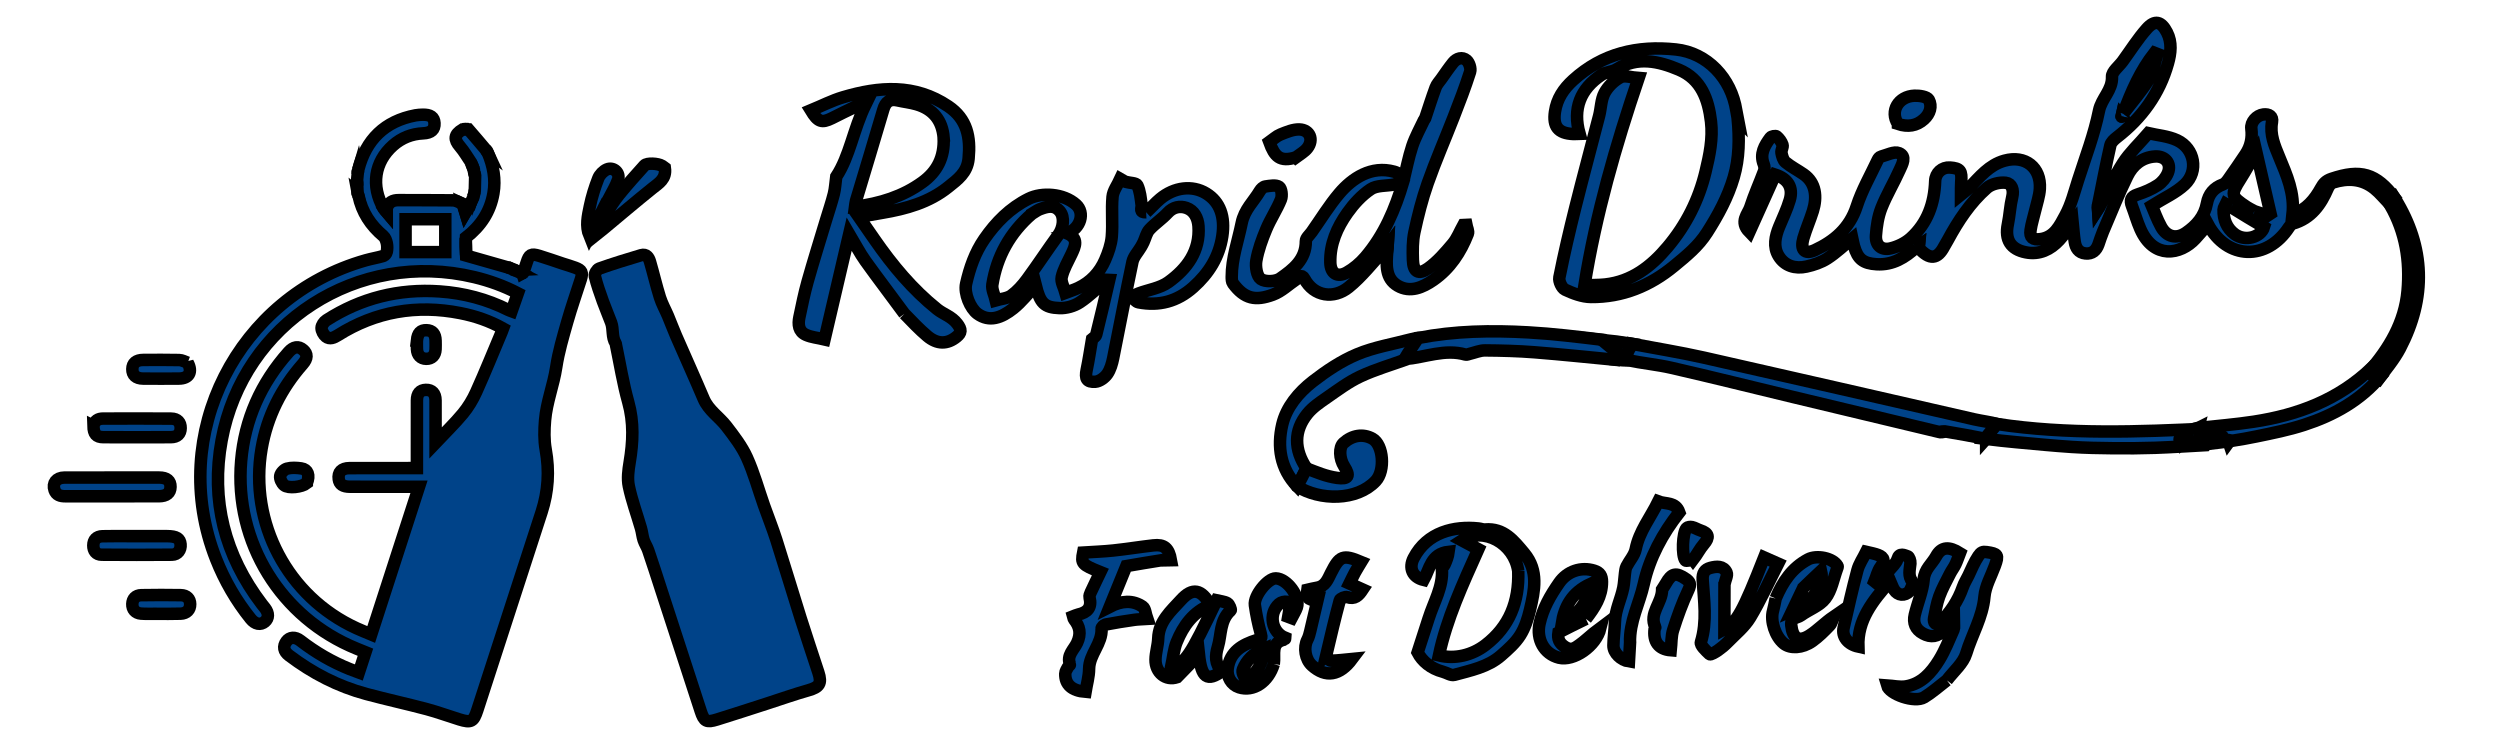 <svg width="200" height="60" xmlns="http://www.w3.org/2000/svg" xml:space="preserve" enable-background="new 0 0 2000 1414" version="1.1">
 <g>
  <title>Layer 1</title>
  <path id="svg_1" d="m3215.399,1720.71c-361.333,0 -722.166,0 -1083,0c-0,-471.333 -0,-942.666 -0,-1413.999c666.666,-0 1333.332,-0 1999.999,-0c0,471.333 0,942.665 0.001,1413.999c-305.5,0.001 -611,0.001 -917,0.001m566.724,-788.266c2.757,-0.673 5.514,-1.347 8.95,-2.009c0.447,-0.049 0.894,-0.098 2.021,0.179c8.204,-3.493 16.501,-6.785 24.586,-10.535c8.102,-3.758 16.285,-7.486 23.912,-12.09c14.68,-8.863 27.123,-20.157 35.546,-36.269c2.56,-6.474 5.835,-12.765 7.558,-19.455c7.84,-30.433 0.825,-57.113 -21.537,-80.269c-13.172,-10.43 -22.024,-10.629 -36.258,-1.823c-2.782,1.721 -3.711,3.523 -4.46,6.201c-1.952,6.979 -5.011,13.269 -11.938,17.83c-1.411,-11.789 -8.038,-20.375 -14.312,-29.151c-3.869,-5.413 -7.831,-10.703 -8.216,-17.849c-0.163,-3.027 -2.56,-3.97 -5.559,-2.872c-3.434,1.256 -5.931,5.617 -4.644,9.099c1.786,4.832 1.887,9.573 0.11,14.343c-1.969,5.287 -4.022,10.546 -6.144,15.773c-0.484,1.193 -1.159,2.586 -2.166,3.241c-4.424,2.88 -6.456,6.988 -6.2,12.063c0.372,7.379 -2.846,13.271 -7.509,18.389c-4.261,4.676 -9.744,4.616 -13.979,-0.06c-3.192,-3.525 -5.766,-7.611 -7.652,-10.149c5.501,-5.56 11.208,-9.835 14.928,-15.431c5.857,-8.811 0.824,-20.489 -9.568,-22.69c-5.385,-1.14 -11.21,-0.201 -16.284,-0.201c-3.806,7.256 -7.614,12.891 -9.808,19.097c-2.973,8.409 -4.709,17.256 -7.448,25.895c0,0 -0.473,0.002 -0.684,-0.845c-0.317,-10.975 -0.75,-21.948 -0.831,-32.925c-0.013,-1.692 1.31,-3.619 2.481,-5.059c10.894,-13.399 17.314,-28.579 18.063,-45.894c0.252,-5.825 -0.368,-11.732 -4.441,-16.493c-4.433,-5.183 -8.022,-5.279 -11.241,0.638c-3.521,6.473 -5.921,13.556 -8.81,20.372c-1.364,3.218 -4.489,6.923 -3.758,9.56c1.994,7.193 -2.913,12.842 -2.697,19.781c0.412,13.241 -1.427,26.562 -2.491,39.836c-0.544,6.784 -0.62,13.764 -2.402,20.244c-1.672,6.082 -3.015,13.134 -10.351,15.896c-3.93,1.48 -6.031,0.53 -6.389,-3.576c-0.316,-3.633 0.014,-7.32 0.005,-10.983c-0.009,-4.098 0.458,-8.288 -0.223,-12.277c-1.978,-11.591 -12.071,-16.258 -22.428,-10.585c-7.665,4.198 -11.229,11.832 -15.459,18.895c-0.825,1.378 -1.942,2.582 -3.511,4.634c-0.67,-2.972 -1.18,-4.706 -1.438,-6.476c-0.926,-6.359 -2.205,-7.465 -7.845,-6.571c-4.261,0.676 -7.099,4.659 -6.215,9.113c2.369,11.932 1.14,23.343 -5.85,33.456c-2.322,3.36 -5.958,6.299 -9.642,8.108c-4.674,2.295 -8.513,0.073 -9.354,-5.163c-0.806,-5.016 -1.236,-10.317 -0.513,-15.301c1.11,-7.651 3.561,-15.097 5.007,-22.713c0.605,-3.185 2.136,-8.055 -2.492,-8.83c-2.776,-0.465 -6.178,2.549 -9.219,4.152c-0.616,0.325 -1.102,1.282 -1.26,2.03c-1.934,9.174 -4.695,18.29 -5.455,27.567c-1.034,12.613 -7.72,21.458 -16.893,28.641c-4.856,3.802 -7.921,1.531 -7.578,-4.903c0.282,-5.294 1.288,-10.547 1.67,-15.84c0.574,-7.967 -1.921,-15.4 -9.575,-18.416c-3.687,-1.453 -7.601,-2.404 -11.129,-4.154c-1.53,-0.759 -2.638,-2.832 -3.385,-4.549c-0.556,-1.278 0.274,-3.241 -0.403,-4.362c-0.945,-1.566 -2.568,-2.924 -4.21,-3.773c-0.678,-0.351 -2.809,0.567 -3.165,1.39c-2.144,4.953 -3.812,10.007 -0.22,15.15c0.678,0.972 1.122,2.444 0.978,3.598c-0.875,6.988 -2.28,13.925 -2.84,20.932c-0.333,4.16 -4.101,9.113 2.638,13.408c2.293,-11.746 4.452,-22.804 6.615,-33.883c7.276,0.632 11.333,4.543 10.946,11.697c-0.284,5.256 -1.484,10.465 -2.312,15.689c-0.897,5.668 -0.786,11.436 3.353,15.651c4.517,4.601 10.539,4.939 16.226,2.195c3.675,-1.773 7.371,-4.057 10.168,-6.967c4.018,-4.18 7.226,-9.139 10.81,-13.804c0.609,1.28 1.178,2.662 1.899,3.96c3.595,6.475 7.112,8.021 14.303,6.801c8.762,-1.487 14.368,-7.112 19.421,-13.992c0,0 0.342,0.024 0.342,0.024c0,0 0.342,-0.021 0.905,0.544c7.203,4.577 11.209,3.178 13.197,-4.587c0.323,-1.263 0.786,-2.491 1.128,-3.75c3.157,-11.639 7.305,-22.936 14.333,-32.771c1.929,-2.7 6.105,-4.817 9.469,-5.182c3.307,-0.359 5.274,2.723 5.25,6.748c-0.03,5.06 0.936,10.119 1.072,15.189c0.23,8.603 4.616,13.069 13.212,12.723c7.514,-0.302 12.687,-4.519 16.244,-10.749c1.949,-3.415 3.284,-7.181 4.996,-11.014c1.185,3.452 2.174,6.791 3.479,10.002c1.272,3.129 3.385,5.425 7.203,4.902c3.712,-0.508 5.389,-2.944 5.791,-6.469c0.283,-2.479 0.432,-4.981 0.865,-7.433c1.926,-10.911 3.558,-21.895 6.052,-32.678c1.503,-6.501 5.371,-11.822 12.315,-13.936c5.322,-1.62 9.74,1.61 8.955,7.067c-0.398,2.77 -1.889,5.797 -3.809,7.837c-2.807,2.982 -6.265,5.474 -9.781,7.627c-3.211,1.966 -3.415,3.935 -1.493,6.795c2.497,3.716 4.667,7.668 7.349,11.24c11.058,14.727 24.708,8.79 30.647,-1.7c1.699,-3.002 3.231,-6.098 4.882,-9.231c14.712,16.663 36.143,12.305 43.73,-8.632c0.314,-0.868 0.809,-1.94 1.538,-2.346c9.178,-5.121 12.614,-13.67 14.328,-23.364c0.232,-1.313 0.986,-3.007 2.031,-3.627c7.249,-4.301 14.977,-5.693 22.843,-1.976c3.712,1.754 6.994,4.417 10.751,7.275c11.478,12.18 17.439,26.907 19.789,43.243c2.509,17.44 -2.671,33.177 -11.47,48.647c-13.321,21.198 -33.044,34.257 -55.712,43.376c-9.499,3.821 -19.291,6.916 -29.618,10.194c-0.774,0.376 -1.547,0.752 -3.123,0.943c-0.814,0.134 -1.651,0.189 -2.44,0.414c-37.356,10.641 -74.778,20.959 -114.669,23.593c-4.318,0.293 -8.635,0.819 -12.954,0.844c-50.766,0.298 -101.532,0.415 -152.297,0.835c-13.619,0.113 -27.231,1.091 -41.75,1.517c-5.574,0.523 -11.147,1.047 -17.526,1.252c-13.481,1.872 -27.031,3.354 -40.427,5.709c-19.912,3.5 -39.498,8.386 -58.808,16.31c-1.614,0.837 -3.237,1.658 -4.841,2.515c-9.045,4.834 -18.714,8.808 -26.942,14.771c-7.605,5.511 -14.281,12.655 -20.234,19.997c-6.238,7.693 -10.984,17.059 -10.955,26.971c0.037,12.378 4.424,23.716 16.327,31.417c13.9,5.646 34.344,0.46 41.914,-13.097c3.928,-7.035 -0.453,-21.079 -6.981,-23.044c-5.651,-1.701 -11.291,0.628 -14.953,6.175c-1.965,2.976 -0.371,9.142 3.338,12.916c4.347,4.423 3.988,6.616 -2.406,7.225c-6.09,0.58 -12.367,-0.808 -18.832,-1.953c-9.034,-7.777 -11.527,-17.889 -6.298,-28.663c1.955,-4.028 5.192,-7.528 8.248,-10.904c4.913,-5.428 9.682,-11.163 15.389,-15.651c7.163,-5.633 15.211,-10.14 23.627,-15.193c10.494,-3.55 19.855,-10.661 31.682,-10.074c0.695,0.034 1.432,-0.582 2.133,-0.928c2.58,-1.276 5.025,-3.129 7.751,-3.746c8.839,-1.999 17.736,-3.835 26.692,-5.201c14.964,-2.283 29.992,-4.155 45.817,-6.145c2.395,-0.34 4.79,-0.679 8.058,-0.868c8.046,-0.63 16.09,-1.756 24.139,-1.794c22.852,-0.108 45.706,0.248 68.56,0.383c27.468,0.163 54.935,0.286 82.95,0.525c0.828,-0.261 1.656,-0.523 3.2,-1.433c7.424,-0.276 14.848,-0.551 23.141,-0.689c5.614,-0.725 11.236,-1.399 16.841,-2.186c10.04,-1.409 20.096,-2.731 30.096,-4.386c7.385,-1.222 14.719,-2.795 22.027,-4.43c7.585,-1.697 15.153,-3.507 22.654,-5.543c8.879,-2.41 17.677,-5.115 27.129,-7.824c0.47,-0.417 0.939,-0.834 2.112,-0.865m-451.606,-5.833c0.233,0.039 0.467,0.077 0.895,0.913c1.106,6.86 2.283,14.239 9.877,16.583c7.551,2.33 13.548,-2.158 18.378,-7.52c7.401,-8.217 11.073,-18.246 12.615,-29.045c0.199,-1.395 -1.237,-3.024 -1.916,-4.545c-0.533,0.153 -1.065,0.307 -1.598,0.46c-1.076,3.812 -1.597,7.906 -3.355,11.373c-2.875,5.671 -5.909,11.507 -10.076,16.211c-4.293,4.847 -7.491,3.679 -9.163,-2.606c-1.304,-4.902 -2.57,-9.981 -2.664,-15.003c-0.173,-9.278 -0.011,-18.63 0.99,-27.845c1.406,-12.936 3.779,-25.765 5.6,-38.66c1.229,-8.698 2.455,-17.411 3.128,-26.161c0.145,-1.885 -1.625,-4.842 -3.333,-5.735c-2.745,-1.435 -5.539,0.119 -6.929,2.996c-1.568,3.245 -2.84,6.635 -4.206,9.976c-0.731,1.79 -1.776,3.562 -2.009,5.426c-0.753,6.04 -1.194,12.12 -1.77,18.183c-0.013,0.137 -0.269,0.243 -0.299,0.387c-1.077,5.215 -2.622,10.391 -3.085,15.661c-0.584,6.642 -0.283,13.361 -0.821,20.04c-0.304,-0.01 -0.609,-0.012 -1.251,-0.763c-0.43,-2.547 -1.876,-3.225 -4.472,-3.324c-12.895,-0.494 -21.51,8.662 -26.529,18.447c-3.945,7.691 -6.668,16.01 -9.918,24.057c-0.758,1.876 -2.409,4.007 -2.019,5.628c2.389,9.938 -3.326,16.827 -9.054,23.203c-2.083,2.318 -7.526,3.794 -10.261,2.704c-2.477,-0.987 -4.489,-5.919 -4.691,-9.234c-0.365,-5.989 0.396,-12.133 1.387,-18.096c0.992,-5.97 3.194,-11.743 4.122,-17.718c0.327,-2.104 -1.016,-5.903 -2.545,-6.502c-2.002,-0.783 -5.036,0.605 -7.441,1.536c-1.044,0.404 -1.99,1.885 -2.359,3.07c-1.996,6.409 -5.922,11.801 -5.686,19.449c0.309,9.993 -0.934,20.037 1.408,29.952c0.281,1.191 0.654,2.648 1.504,3.371c8.15,6.937 14.275,6.579 22.697,1.058c4.254,-2.789 7.221,-7.531 10.807,-11.356c1.078,-1.15 1.955,-3.507 4.021,-1.162c7.516,8.53 18.436,7.143 24.72,-0.917c5.829,-7.477 9.814,-16.391 15.298,-24.493m-600.672,-33.125c12.37,-9.573 20.304,-21.925 23,-37.396c2.092,-12.006 -0.095,-23.516 -4.671,-35.349c-0.516,-0.7 -1.031,-1.399 -2.077,-2.532c-4.891,-5.656 -9.781,-11.312 -14.939,-17.534c-1.598,0.117 -3.196,0.233 -5.388,0.802c-6.667,4.226 -6.869,8.35 -1.655,14.39c3.692,4.278 6.517,9.304 9.567,14.773c0.756,1.699 1.512,3.398 2.575,5.724c0.015,0.46 0.029,0.919 -0.342,1.79c0.359,0.86 0.717,1.721 1.336,3.474c-0.121,4.019 -0.241,8.038 -0.812,12.2c-0.046,0.619 -0.092,1.238 -0.044,2.546c-0.139,0.438 -0.278,0.876 -0.877,1.442c-0.09,0.618 -0.179,1.236 -0.228,2.568c-1.246,2.463 -2.492,4.925 -4.448,7.317c-1.448,-1.008 -2.896,-2.016 -4.975,-3.386c-2.619,-0.804 -5.229,-2.267 -7.859,-2.304c-15.449,-0.221 -30.903,-0.022 -46.354,-0.159c-5.156,-0.046 -8.64,1.828 -11.01,6.888c-0.548,0.04 -1.096,0.079 -2.155,-0.313c-10.738,-18.705 -7.57,-39.331 8.295,-53.424c7.363,-6.54 16.039,-9.953 25.891,-10.385c6.821,-0.299 9.975,-3.163 9.675,-8.696c-0.283,-5.208 -3.442,-7.463 -10.321,-7.265c-1.991,0.057 -4.009,0.143 -5.959,0.511c-26.32,4.973 -42.388,20.779 -49.543,46.717c-0.046,0.941 -0.093,1.882 -0.045,3.677c-0.138,1.711 -0.275,3.422 -1.007,5.393c0.193,1.59 0.387,3.181 0.781,5.604c0.067,1.71 0.134,3.42 -0.162,5.454c0.309,0.572 0.617,1.143 1.22,2.464c2.933,13.948 10.409,25.009 21.211,34.121c1.612,1.36 2.533,3.956 2.997,6.145c0.507,2.392 0.448,5.041 -0.024,7.448c-0.261,1.33 -1.668,3.085 -2.915,3.457c-4.931,1.473 -10.057,2.278 -15.013,3.68c-109.679,31.029 -170.511,149.111 -128.375,255.994c7.329,18.591 17.205,35.665 29.726,51.209c3.81,4.73 8.465,5.542 12.136,2.431c3.38,-2.865 3.451,-7.251 0.167,-11.565c-0.908,-1.193 -1.887,-2.332 -2.795,-3.525c-31.8,-41.772 -43.925,-88.762 -34.417,-140.279c18.583,-100.696 116.946,-163.738 216.626,-139.749c12.793,3.079 25.097,7.496 37.161,13.753c-1.852,5.285 -3.591,10.246 -5.395,15.395c-1.197,-0.448 -1.985,-0.663 -2.7,-1.023c-18.555,-9.328 -38.255,-14.504 -58.919,-15.926c-35.017,-2.411 -67.447,5.688 -97.002,24.688c-2.068,1.329 -4.174,4.375 -4.193,6.64c-0.021,2.512 1.754,5.766 3.788,7.403c3.242,2.609 6.911,0.908 10.161,-1.14c32.429,-20.431 67.521,-26.358 104.956,-19.011c12.765,2.506 25.003,6.633 36.583,13.113c-0.451,1.214 -0.753,2.135 -1.128,3.024c-7.23,17.142 -14.198,34.403 -21.842,51.359c-2.972,6.594 -6.824,13.036 -11.427,18.594c-7.148,8.631 -15.282,16.446 -23.392,25.024c0,-1.734 0,-3.31 0,-4.886c-0.001,-10.499 0.05,-20.997 -0.024,-31.495c-0.042,-5.964 -3.046,-9.107 -8.287,-8.97c-5.006,0.13 -7.643,3.131 -7.666,9.024c-0.052,13.831 -0.018,27.663 -0.019,41.494c-0,5.301 -0,10.602 -0,16.485c-2.239,0 -4.026,-0 -5.813,0c-17.331,0.002 -34.662,-0.042 -51.993,0.029c-6.728,0.028 -10.004,3.539 -9.164,9.466c0.63,4.447 3.485,6.469 9.656,6.488c17.664,0.055 35.328,0.022 52.993,0.024c1.769,0 3.538,-0 6.118,-0c-13.781,42.595 -27.295,84.368 -40.934,126.526c-4.638,-1.956 -8.659,-3.531 -12.58,-5.324c-58.935,-26.964 -92.327,-90.275 -81.296,-154.06c4.754,-27.488 16.847,-51.386 35.19,-72.264c4.27,-4.86 4.313,-8.753 0.421,-12.129c-4.044,-3.508 -8.255,-2.896 -12.51,1.878c-23.712,26.609 -37.591,57.647 -40.644,93.139c-6,69.756 34.092,134.582 99.041,160.95c2.409,0.978 4.818,1.955 7.429,3.015c-1.952,5.983 -3.739,11.461 -5.667,17.371c-2.891,-1.085 -5.362,-1.955 -7.791,-2.933c-15.24,-6.133 -29.289,-14.316 -42.288,-24.367c-4.578,-3.54 -9.148,-3.104 -11.915,0.651c-3.159,4.286 -2.395,8.531 2.256,12.048c20.009,15.131 41.943,26.512 66.203,33.028c17.148,4.605 34.516,8.388 51.675,12.951c9.463,2.517 18.674,5.972 28.046,8.848c10.044,3.082 12.096,1.981 15.344,-8.013c18.385,-56.575 36.772,-113.149 55.099,-169.742c5.665,-17.493 6.76,-35.196 3.481,-53.43c-1.469,-8.168 -1.252,-16.823 -0.562,-25.154c1.284,-15.508 7.267,-30.103 9.588,-45.523c1.97,-13.092 5.813,-25.946 9.433,-38.733c3.48,-12.292 7.768,-24.355 11.644,-36.536c1.836,-5.77 0.937,-7.703 -4.74,-9.86c-3.525,-1.339 -7.183,-2.324 -10.767,-3.51c-6.692,-2.213 -13.329,-4.604 -20.072,-6.648c-7.155,-2.168 -8.647,-1.245 -10.863,5.735c-0.897,2.824 -1.88,5.621 -3.246,8.62c-0.267,0.165 -0.487,0.378 -1.352,0.617c-1.432,-0.721 -2.865,-1.442 -4.601,-2.786c-0.84,-0.22 -1.68,-0.44 -3.126,-0.642c-0.521,-0.296 -1.042,-0.592 -1.885,-1.472c-0.821,-0.202 -1.641,-0.403 -3.157,-0.585c-11.507,-3.254 -23.014,-6.508 -34.514,-10.642c-0.003,-4.796 -0.006,-9.592 0.413,-14.936m166.551,301.803c11.331,34.761 22.644,69.528 34.007,104.279c2.91,8.898 4.928,10.015 13.977,7.211c14.253,-4.417 28.433,-9.067 42.637,-13.639c11.862,-3.819 23.619,-8.004 35.601,-11.397c9.487,-2.687 11.691,-5.828 8.644,-15.184c-5.051,-15.511 -10.299,-30.959 -15.204,-46.515c-7.063,-22.401 -13.756,-44.919 -20.888,-67.298c-3.148,-9.878 -7.051,-19.513 -10.497,-29.299c-4.837,-13.738 -8.66,-27.925 -14.645,-41.136c-4.346,-9.593 -11.039,-18.265 -17.518,-26.709c-6.192,-8.071 -15.344,-13.616 -19.555,-23.539c-7.701,-18.146 -15.847,-36.102 -23.722,-54.174c-2.4,-5.509 -4.45,-11.169 -6.787,-16.706c-2.268,-5.374 -5.211,-10.518 -6.945,-16.049c-3.172,-10.118 -5.538,-20.487 -8.528,-30.666c-1.009,-3.436 -3.093,-6.822 -7.519,-5.504c-12.092,3.6 -24.164,7.311 -36.049,11.526c-1.843,0.654 -4.13,4.541 -3.702,6.334c1.764,7.382 4.36,14.582 6.914,21.755c2.182,6.129 4.824,12.093 7.077,18.198c2.123,5.753 0.361,12.391 3.925,17.858c0.163,0.251 0.08,0.652 0.148,0.976c3.453,16.468 6.075,33.169 10.593,49.34c4.824,17.269 4.08,34.168 1.19,51.451c-1.126,6.735 -2.084,14.013 -0.718,20.54c2.551,12.187 6.913,23.991 10.395,35.991c0.958,3.303 1.203,6.822 2.265,10.082c0.993,3.047 2.909,5.79 3.944,8.829c3.699,10.852 7.197,21.773 10.958,33.448m300.954,-258.752c-3.526,0.876 -2.394,-1.916 -3.02,-3.585c-1.3,-3.464 -2.508,-7.154 -4.728,-9.987c-0.895,-1.143 -4.351,-0.214 -6.632,-0.367c-0.924,-0.062 -1.824,-0.495 -3.275,-0.917c-0.74,3.716 -2.377,7.285 -1.914,10.556c1.021,7.211 3.526,14.21 4.588,21.419c0.632,4.296 0.109,8.903 -0.665,13.232c-1.319,7.385 -4.948,13.667 -10.905,18.396c-1.925,1.528 -4.076,2.77 -6.124,4.143c-1.42,-2.619 -3.976,-5.224 -4.007,-7.86c-0.053,-4.501 1.408,-9.035 2.361,-13.528c0.992,-4.677 2.043,-9.285 -4.876,-10.604c6.562,-4.29 6.979,-13.235 1.118,-16.45c-8.136,-4.464 -19.863,-2.33 -26.065,2.802c-8.77,7.257 -14.54,16.671 -18.638,27.091c-3.286,8.354 -4.215,17.227 -4.143,26.158c0.044,5.48 5.35,12.685 9.845,14.588c7.412,3.138 13.335,-0.78 18.501,-7.332c3.6,-4.566 6.054,-10.036 9.043,-15.141c4.59,8.918 7.235,10.866 15.609,9.204c3.635,-0.721 7.557,-2.891 10.098,-5.583c4.41,-4.672 7.848,-10.263 11.693,-15.468c0.406,-0.075 0.811,-0.15 1.216,-0.225c0,10.282 0.081,20.566 -0.105,30.844c-0.022,1.247 -1.481,2.468 -1.688,2.791c0.367,6.223 0.849,11.746 0.973,17.276c0.109,4.835 1.597,6.666 6.147,5.244c2.211,-0.691 4.457,-3.308 5.373,-5.582c1.13,-2.805 1.272,-6.171 1.183,-9.276c-0.519,-17.948 -1.375,-35.887 -1.737,-53.837c-0.06,-2.99 1.759,-6.015 2.687,-9.031c0.301,-0.98 0.573,-1.974 0.779,-2.978c0.507,-2.469 0.403,-5.263 1.571,-7.353c2.201,-3.94 5.443,-7.297 7.658,-11.232c2.181,-3.875 5.759,-5.336 9.364,-4.978c4.448,0.442 7.405,3.88 8.753,8.227c4.06,13.093 -0.79,24.182 -9.052,33.679c-3.704,4.258 -9.663,6.54 -14.551,9.791c-1.178,0.784 -2.164,1.856 -3.239,2.796c1.424,0.686 2.873,2.013 4.267,1.957c11.531,-0.461 20.625,-5.249 27.412,-14.904c6.605,-9.397 10.053,-19.5 9.15,-30.942c-0.843,-10.683 -5.465,-18.021 -13.983,-20.83c-8.462,-2.79 -17.824,0.608 -23.896,8.67c-2.052,2.724 -3.653,5.788 -6.145,9.122m304.485,-124.672c-0.498,-1.209 -1.004,-2.415 -1.492,-3.628c-6.795,-16.852 -22.895,-27.308 -39.974,-25.172c-20.979,2.624 -38.709,11.234 -51.083,29.246c-4.041,5.882 -6.321,11.939 -5.732,19.148c0.665,8.131 4.386,11.17 12.484,9.648c1.086,-0.204 2.143,-0.561 3.426,-0.904c-6.927,-12.614 -5.199,-24.078 4.367,-34.288c1.931,-2.061 5.271,-2.776 7.28,-4.792c9.602,-9.633 21.51,-9.647 33.441,-7.611c13.08,2.231 19.414,12.132 23.607,23.694c3.23,8.906 3.415,18.107 3.361,27.496c-0.093,15.925 -3.73,30.864 -10.861,44.939c-6.32,12.475 -14.85,22.968 -28.632,27.842c-3.443,1.218 -7.063,1.936 -11.02,2.996c-2.728,-39.621 -0.803,-78.031 3.021,-117.469c-3.83,0.62 -7.808,0.112 -9.824,1.863c-2.987,2.594 -5.513,6.546 -6.517,10.371c-1.055,4.021 0.067,8.576 -0.027,12.892c-0.379,17.317 -0.996,34.63 -1.26,51.948c-0.2,13.139 -0.202,26.292 0.236,39.421c0.069,2.067 2.656,5.385 4.574,5.792c4.755,1.01 10.029,1.72 14.68,0.684c16.899,-3.761 30.281,-13.333 40.695,-27.046c5.195,-6.841 10.389,-13.454 13.372,-21.965c3.773,-10.768 6.72,-21.516 7.342,-32.852c0.595,-10.854 -1.762,-21.306 -5.464,-32.254m-420.44,209.285c4.929,2.932 9.716,6.143 14.822,8.724c6.391,3.23 11.717,1.943 15.732,-3.273c2.123,-2.758 1.927,-4.397 -1.27,-7.055c-3.892,-3.235 -8.506,-3.339 -12.594,-5.295c-15.649,-7.488 -29.299,-17.8 -42.093,-29.36c-3.706,-3.348 -7.411,-6.697 -11.222,-10.141c4.549,-1.942 8.216,-3.532 11.903,-5.076c12.256,-5.132 23.805,-11.441 32.132,-22.105c3.96,-5.072 8.353,-9.935 7.291,-17.733c-1.592,-11.686 -5.683,-20.941 -17.424,-25.398c-20.674,-7.848 -39.391,-1.913 -57.345,8.336c-5.463,3.118 -10.334,7.272 -15.571,11.019c5.266,5.374 7.419,5.564 12.225,1.603c3.643,-3.002 7.234,-6.07 10.949,-8.981c1.137,-0.891 2.606,-1.358 5.344,-2.733c-3.464,15.167 -1.95,29.551 -6.649,42.405c0.335,3.393 0.915,6.418 0.867,9.433c-0.078,4.904 -0.575,9.801 -0.882,14.702c-0.745,11.869 -1.634,23.732 -2.166,35.611c-0.297,6.626 -0.076,13.28 0.067,19.918c0.087,4.032 1.32,7.792 5.78,8.638c3.146,0.597 6.498,0.116 10.435,0.116c0,-19.885 0,-39.186 0,-59.427c4.427,4.596 7.966,8.818 12.059,12.408c8.937,7.839 18.156,15.357 27.611,23.663m317.993,97.329c-0.501,6.014 -1.003,12.028 -1.595,19.134c3.469,4.042 9.01,6.948 15.916,7.133c2.192,0.059 4.858,1.134 6.489,0.245c8.174,-4.456 16.933,-8.324 22.583,-16.208c2.961,-4.131 6.031,-8.459 7.681,-13.177c1.62,-4.633 2.029,-9.872 2.041,-14.848c0.026,-10.906 -0.191,-22.008 -10.119,-29.497c-7.048,-5.316 -14.077,-11.061 -24.003,-7.807c-1.067,0.35 -2.313,0.115 -3.463,0.256c-13.402,1.644 -27.095,8.371 -31.037,23.916c-1.505,5.937 1.715,10.432 8.078,10.482c1.876,-6.666 0.601,-14.9 9.842,-18.2c0.249,2.574 -0.11,5.01 -0.583,7.423c-0.182,0.927 -1.107,1.954 -0.879,2.68c2.92,9.303 -0.19,18.374 -0.952,28.469m284.877,-32.506c2.385,-5.454 6.445,-10.801 6.801,-16.383c0.694,-10.903 4.246,-21.507 2.634,-32.735c-0.82,-5.708 1.038,-11.809 1.743,-17.725c0.753,-6.32 0.203,-6.895 -6.187,-6.336c-2.081,0.182 -2.956,0.708 -3.886,3.185c-1.437,3.826 -1.994,7.7 -2.847,11.576c-0.509,2.313 -1.331,4.588 -1.573,6.925c-0.829,7.982 -3.609,15.242 -7.829,21.978c-0.387,0.618 -1.886,1.149 -2.468,0.874c-0.648,-0.306 -1.147,-1.574 -1.172,-2.438c-0.117,-4.163 -0.437,-8.377 0.051,-12.486c0.538,-4.521 1.829,-8.959 2.894,-13.408c0.459,-1.919 1.311,-3.746 1.734,-5.67c0.469,-2.133 0.652,-4.33 0.979,-6.635c-6.534,-2.232 -10.66,-1.262 -12.307,4.682c-1.258,4.541 -4.574,8.271 -3.754,13.859c0.961,6.545 -0.34,13.397 -0.351,20.117c-0.007,4.481 2.174,7.67 6.748,8.924c4.84,1.328 8.386,-0.092 10.8,-4.575c0.955,-1.774 2.324,-3.326 4.119,-5.84c0.476,2.013 1.192,3.31 0.979,4.429c-1.163,6.102 -2.037,12.334 -3.998,18.19c-2.564,7.658 -6.385,14.899 -14.45,18.185c-3.158,1.287 -6.851,1.263 -10.209,1.82c2.379,4.405 16.996,6.035 21.385,1.719c3.589,-3.529 6.531,-7.715 10.164,-12.231m-1251.367,29.55c11.142,-0.001 22.285,0.042 33.427,-0.02c6.498,-0.036 9.809,-2.796 9.881,-7.993c0.073,-5.305 -3.099,-7.984 -9.66,-8.017c-8.648,-0.044 -17.295,-0.012 -25.943,-0.011c-18.46,0.001 -36.919,-0.044 -55.379,0.03c-6.781,0.027 -10.449,4.84 -8.405,10.717c1.532,4.405 5.104,5.289 9.18,5.289c15.3,0.001 30.6,0.003 46.9,0.004m816.119,5.067c1.802,-0.469 3.604,-0.939 5.473,-1.425c-2.694,-6.274 -5.67,-7.766 -11.332,-5.739c-6.958,2.491 -13.797,5.315 -20.773,7.75c-5.221,1.823 -10.578,3.257 -15.816,4.847c0.211,6.159 0.817,6.615 11.656,8.284c-0.886,4.025 -1.804,8.019 -2.62,12.033c-0.191,0.938 -0.378,2.119 0.016,2.893c2.576,5.068 0.74,8.311 -4.015,10.545c-0.826,0.388 -1.536,1.025 -2.38,1.602c0.365,0.663 0.493,1.201 0.834,1.471c3.989,3.158 5.686,6.707 4.564,12.205c-0.803,3.931 -4.15,8.011 -1.05,12.417c0.166,0.235 -0.641,1.041 -0.785,1.632c-0.309,1.267 -0.884,2.651 -0.639,3.84c1.217,5.903 5.703,8.34 13.131,7.226c-0.288,-4.244 -0.065,-8.62 -0.976,-12.745c-1.747,-7.91 3.927,-15.162 1.62,-23.056c-0.205,-0.703 0.787,-2.303 1.591,-2.663c4.879,-2.185 9.846,-4.179 14.826,-6.131c1.911,-0.749 3.931,-1.218 6.817,-2.091c-1.562,-2.453 -2.345,-5.34 -3.998,-5.982c-6.15,-2.387 -11.974,-0.598 -17.591,4.171c1.456,-9.19 2.711,-17.112 3.772,-23.808c6.353,-2.689 11.618,-4.917 17.675,-7.275m-838.895,-64.908c0.231,6.537 2.461,9.197 8.442,9.228c19.323,0.102 38.648,0.089 57.972,-0.001c5.503,-0.026 8.292,-2.815 8.361,-7.758c0.068,-4.903 -2.745,-8.097 -8.105,-8.141c-19.489,-0.16 -38.981,-0.115 -58.471,-0.037c-3.987,0.016 -7.127,1.645 -8.198,6.709m62.623,94.009c-9.984,-0 -19.968,-0.005 -29.951,0.001c-8.32,0.005 -16.643,-0.124 -24.958,0.088c-5.062,0.129 -7.749,3.104 -7.791,7.855c-0.042,4.682 2.468,7.927 7.063,7.963c20.132,0.158 40.267,0.172 60.399,0.003c4.836,-0.041 7.758,-4.023 7.319,-8.852c-0.463,-5.091 -3.44,-6.978 -12.08,-7.059m799.898,30.923c2.651,-4.53 5.302,-9.06 8.544,-14.601c4.297,12.328 7.89,13.499 14.425,6.042c-4.738,-2.837 -5.577,-7.573 -5.281,-12.415c0.431,-7.05 -2.366,-14.491 2.324,-21.167c0.271,-0.385 -1.471,-3.035 -2.654,-3.397c-1.924,-0.589 -4.161,-0.159 -6.161,-0.159c-7.309,33.43 -8.681,37.228 -15.92,41.31c-0.11,-5.168 -0.853,-9.748 -0.168,-14.104c1.492,-9.499 5.101,-18.115 13.329,-23.989c-6.667,-7.275 -11.71,-7.248 -16.285,0.99c-3.982,7.17 -9.188,14.211 -7.366,23.428c0.755,3.821 0.354,7.881 1.196,11.672c1.54,6.927 8.22,10.165 14.016,6.389m-424.169,-305.868c-1.107,4.265 -2.214,8.53 -3.472,13.373c1.002,-0.792 1.621,-1.26 2.218,-1.756c13.873,-11.538 27.613,-23.241 41.677,-34.54c5.672,-4.557 12.183,-8.145 10.822,-17.552c-0.337,-0.258 -1.29,-1.131 -2.373,-1.792c-3.673,-2.24 -13.062,-2.656 -15.099,-0.383c-7.306,8.156 -14.659,16.288 -21.57,24.774c-4.388,5.388 -8.026,11.387 -12.204,17.875m661.548,230.698c-2.959,-10.878 0.212,-21.82 0.06,-32.735c-0.205,-14.752 3.758,-29.27 10.027,-42.712c-3.366,-5.234 -8.217,-2.591 -12.578,-3.182c-2.196,9.584 -6.483,18.332 -6.133,28.297c0.12,3.434 -1.899,6.918 -2.744,10.426c-0.294,1.223 -0.077,2.596 0.049,3.886c0.253,2.596 0.78,5.175 0.877,7.773c0.239,6.431 -1.521,12.83 -0.174,19.308c0.887,4.268 1.199,8.659 2.142,12.912c0.871,3.929 5.939,6.914 10.314,6.55c-0.558,-3.213 -1.117,-6.432 -1.84,-10.524m-187.643,55.89c-0.408,-4.971 -4.666,-10.742 2.913,-14.083c0.082,-0.036 -0.075,-0.612 -0.126,-0.935c-7.902,-1.178 -12.091,-10.727 -7.456,-17.358c0.802,-1.148 2.615,-2.038 4.013,-2.117c0.622,-0.035 1.618,2.168 2.002,3.485c0.407,1.395 0.289,2.943 0.4,4.423c0.659,0.084 1.319,0.168 1.978,0.252c0.533,-2.149 1.345,-4.271 1.547,-6.451c0.566,-6.094 -8.915,-14.127 -14.935,-12.814c-4.285,0.934 -9.675,12.114 -7.804,16.931c1.914,4.929 4.154,9.766 6.683,14.409c1.308,2.402 1.051,2.607 -1.395,4.06c-6.958,4.134 -12.835,9.428 -11.862,18.863c0.458,4.442 3.93,8.195 8.402,8.561c8.18,0.669 14.974,-6.43 15.64,-17.225m26.888,-11.283c0.086,-10.223 0.073,-20.449 0.423,-30.662c0.033,-0.953 2.438,-2.693 3.604,-2.584c4.27,0.399 5.828,-2.06 7.288,-6.01c-2.512,-0.493 -4.776,-0.937 -7.81,-1.531c0.525,-2.26 0.956,-4.43 1.543,-6.558c0.591,-2.143 1.338,-4.243 2.034,-6.419c-10.722,-1.806 -12.298,-0.667 -14.791,9.619c-0.904,3.731 -1.293,7.899 -5.689,9.683c-1.705,0.692 -3.328,1.588 -4.887,2.343c0.325,5.47 3.386,5.365 6.782,3.831c0,6.035 0.029,11.895 -0.019,17.754c-0.014,1.653 -0.025,3.363 -0.432,4.945c-1.228,4.768 1.316,10.931 5.683,13.322c8.956,4.902 16.034,1.919 20.613,-8.554c-3.634,1.221 -7.334,2.641 -11.15,3.604c-0.81,0.205 -2.04,-1.255 -3.192,-2.782m134.635,-51.536c2.875,-6.969 5.433,-13.94 3.578,-21.747c-0.749,-3.153 -2.192,-4.702 -5.533,-4.956c-7.492,-0.568 -14.351,3.618 -17.235,10.865c-3.116,7.83 -5.524,15.717 -5.357,24.375c0.167,8.626 6.155,15.545 14.636,15.686c8.22,0.137 18.337,-10.728 18.459,-21.073c-1.447,1.733 -2.309,2.692 -3.089,3.714c-1.976,2.591 -3.768,5.338 -5.912,7.778c-1.882,2.141 -3.585,4.412 -7.442,3.105c-3.766,-1.277 -5.19,-3.496 -5.452,-6.884c4.309,-3.645 8.46,-7.157 13.346,-10.864m98.472,-34.081c0.045,2.133 0.209,4.271 0.113,6.397c-0.264,5.83 4.389,13.54 9.887,16.202c4.118,1.994 10.459,0.221 14.909,-4.814c2.816,-3.186 5.112,-6.884 7.28,-10.566c0.866,-1.47 0.76,-3.512 1.096,-5.294c-4.072,4.453 -6.81,9.255 -10.541,13.09c-4.947,5.085 -8.727,3.609 -11.068,-3.113c-1.438,-4.13 2.32,-4.591 3.906,-6.44c3.578,-4.171 8.842,-7.432 10.97,-12.164c2.303,-5.124 1.828,-11.499 2.546,-17.33c0.062,-0.501 0.198,-1.213 -0.062,-1.5c-3.464,-3.821 -12.67,-3.365 -16.615,0.097c-7.492,6.577 -10.736,15.094 -12.421,25.433m-29.214,-2.099c-0.026,-2.064 0.765,-4.752 -0.239,-6.071c-2.563,-3.365 -6.279,-2.092 -9.309,-0.46c-2.743,1.478 -3.656,3.732 -2.59,7.307c3.262,10.941 7.681,21.651 6.848,33.564c-0.119,1.699 3.794,3.973 6.203,5.341c0.566,0.321 2.779,-1.8 3.928,-3.074c1.564,-1.735 2.998,-3.637 4.198,-5.641c3.123,-5.218 7.065,-10.214 8.902,-15.875c3.357,-10.344 5.43,-21.105 8.214,-32.404c-3.354,-0.632 -5.778,-1.089 -8.23,-1.552c-4.585,31.437 -6.459,38.279 -12.276,43.376c-1.895,-8.132 -3.706,-15.903 -5.648,-24.512m100.124,-19.373c0.112,-1.685 0.956,-4.311 0.209,-4.893c-3.386,-2.635 -2.996,-6.212 -3.509,-9.71c-0.19,-1.292 -1.451,-3.371 -2.328,-3.426c-1.933,-0.121 -4.968,-1.146 -5.152,2.729c-0.058,1.221 -0.588,2.492 -1.168,3.601c-2.122,4.058 -4.356,8.057 -6.548,12.079c-0.584,-0.282 -1.169,-0.564 -1.753,-0.846c0.465,-2.888 0.391,-6.007 1.511,-8.613c2.075,-4.827 -0.339,-5.866 -4.253,-6.119c-1.643,-0.106 -3.299,-0.018 -5.374,-0.018c-0.855,3.693 -2.29,7.266 -2.405,10.881c-0.343,10.793 -0.241,21.604 -0.165,32.406c0.035,4.99 4.205,8.436 10.238,8.34c-3.838,-14.124 1.819,-26.056 8.82,-39.035c1.408,1.887 2.135,3.22 3.188,4.203c2.818,2.629 6.357,2.172 8.688,-1.579m-1189.38,173.27c6.989,-0.018 13.985,0.143 20.965,-0.111c5.233,-0.19 8.243,-3.463 8.183,-8.165c-0.059,-4.57 -2.896,-7.634 -7.994,-7.719c-11.312,-0.188 -22.632,-0.179 -33.943,0.026c-4.768,0.086 -7.489,3.105 -7.647,7.513c-0.164,4.584 2.616,7.889 7.468,8.28c3.97,0.32 7.98,0.136 12.968,0.176m26.737,-215.406c-2.306,-0.704 -4.6,-1.966 -6.921,-2.016c-10.287,-0.222 -20.582,-0.127 -30.874,-0.083c-6.091,0.026 -9.291,2.764 -9.363,7.843c-0.072,5.118 3.134,8.09 9.138,8.14c10.291,0.086 20.585,0.097 30.876,0.004c8.564,-0.077 11.723,-5.655 7.144,-13.888m358.5,-135.866c0.821,-1.429 1.708,-2.825 2.451,-4.294c2.74,-5.416 6.032,-10.651 7.977,-16.343c1.981,-5.796 -3.841,-11.243 -9.494,-8.846c-3.056,1.296 -6.193,4.53 -7.406,7.628c-3.044,7.775 -5.575,15.856 -7.258,24.03c-1.712,8.316 -3.76,16.891 -0.288,25.352c4.552,-9.014 9.073,-17.969 14.018,-27.529m671.273,208.788c1.872,6.785 -4.074,14.051 1.252,20.645c0.125,0.154 -0.23,0.627 -0.198,0.935c0.731,6.914 4.609,10.472 11.34,9.438c-0.47,-3.752 -1.562,-7.532 -1.276,-11.206c0.607,-7.806 1.499,-15.651 3.16,-23.287c0.737,-3.389 -0.185,-4.497 -2.781,-5.52c-6.099,-2.404 -8.301,-1.322 -10.122,4.969c-0.312,1.079 -0.736,2.126 -1.375,4.026m-927.227,30.301c2.578,-6.44 0.687,-11.616 -4.994,-12.38c-4.054,-0.545 -8.454,-0.835 -12.298,0.223c-2.417,0.665 -5.349,3.825 -5.747,6.244c-0.402,2.448 1.353,6.149 3.376,7.899c3.522,3.046 15.237,1.669 19.663,-1.986m94.1,-121.572c0.002,2.32 -0.074,4.643 0.023,6.959c0.213,5.132 3.247,8.296 7.907,8.364c4.807,0.07 7.803,-2.9 8.048,-8.126c0.116,-2.48 0.07,-4.971 0.019,-7.456c-0.118,-5.815 -2.71,-8.797 -7.716,-8.952c-5.095,-0.158 -7.596,2.354 -8.281,9.211m583.8,-94.402c1.611,-2.062 3.693,-3.913 4.738,-6.231c2.38,-5.281 -0.973,-10.055 -6.597,-8.955c-3.38,0.661 -6.556,3.006 -9.492,5.066c-1.967,1.38 -3.352,3.59 -5.019,5.453c4.641,7.106 8.179,9.456 16.37,4.666m317.513,-92.65c5.408,0.172 9.926,-1.519 13.104,-6.142c2.53,-3.68 2.805,-7.946 0.11,-10.982c-1.28,-1.442 -5.542,-1.073 -8.133,-0.361c-8.545,2.348 -11.373,11.435 -5.081,17.485m-54.848,258.08c1.12,-3.217 1.88,-6.622 3.445,-9.606c2.319,-4.421 1.268,-6.477 -3.607,-6.908c-1.627,-0.144 -3.234,-0.737 -4.848,-0.726c-0.959,0.007 -2.378,0.535 -2.785,1.272c-1.621,2.941 0.797,15.5 3.456,17.385c0.598,0.424 2.347,-0.774 4.339,-1.417z" fill="#004389"/>
  <path id="svg_2" d="m28.664,13.57c0.617,-2.404 2.118,-3.88 4.576,-4.345c0.182,-0.034 0.371,-0.042 0.556,-0.048c0.642,-0.019 0.937,0.192 0.964,0.678c0.028,0.517 -0.267,0.784 -0.903,0.812c-0.92,0.04 -1.73,0.359 -2.418,0.97c-1.482,1.316 -1.777,3.242 -0.744,5.041c0.085,0.115 0.139,0.177 0.247,0.303c0,-0.163 0,-0.246 0,-0.329c0.144,-0.47 0.47,-0.645 0.951,-0.641c1.443,0.013 2.886,-0.006 4.329,0.015c0.246,0.004 0.489,0.14 0.771,0.267c0.095,0.244 0.154,0.436 0.237,0.709c0.112,-0.19 0.184,-0.314 0.257,-0.438c0.116,-0.23 0.233,-0.46 0.367,-0.74c0.027,-0.101 0.037,-0.151 0.046,-0.201c0.013,-0.041 0.026,-0.082 0.053,-0.173c0.02,-0.101 0.026,-0.151 0.032,-0.201c0.011,-0.375 0.023,-0.751 0.028,-1.197c-0.032,-0.145 -0.057,-0.218 -0.083,-0.292c-0.001,-0.043 -0.003,-0.086 -0.015,-0.191c-0.079,-0.223 -0.147,-0.384 -0.214,-0.545c-0.3,-0.438 -0.564,-0.908 -0.908,-1.307c-0.487,-0.564 -0.468,-0.949 0.212,-1.36c0.195,-0.013 0.333,-0.009 0.471,-0.006c0.457,0.528 0.913,1.056 1.396,1.635c0.071,0.118 0.115,0.185 0.16,0.252c0.435,1.039 0.639,2.114 0.444,3.235c-0.252,1.445 -0.993,2.598 -2.199,3.53c-0.03,0.505 -0.009,0.972 0.012,1.439c1.075,0.304 2.149,0.608 3.275,0.933c0.126,0.044 0.199,0.066 0.273,0.088c0.049,0.028 0.097,0.055 0.195,0.104c0.123,0.046 0.197,0.072 0.271,0.097c0.134,0.067 0.268,0.135 0.46,0.215c0.075,-0.021 0.091,-0.055 0.106,-0.088c0.088,-0.262 0.18,-0.524 0.264,-0.787c0.207,-0.652 0.346,-0.738 1.014,-0.536c0.63,0.191 1.249,0.414 1.874,0.621c0.335,0.111 0.676,0.203 1.005,0.328c0.53,0.201 0.614,0.382 0.443,0.921c-0.362,1.138 -0.762,2.264 -1.087,3.412c-0.338,1.194 -0.697,2.394 -0.881,3.617c-0.217,1.44 -0.775,2.803 -0.895,4.251c-0.064,0.778 -0.085,1.586 0.052,2.349c0.306,1.703 0.204,3.356 -0.325,4.989c-1.711,5.285 -3.428,10.568 -5.145,15.851c-0.303,0.933 -0.495,1.036 -1.433,0.748c-0.875,-0.269 -1.735,-0.591 -2.619,-0.826c-1.602,-0.426 -3.224,-0.779 -4.826,-1.209c-2.265,-0.608 -4.314,-1.671 -6.182,-3.084c-0.434,-0.328 -0.506,-0.725 -0.211,-1.125c0.258,-0.351 0.685,-0.391 1.113,-0.061c1.214,0.939 2.526,1.703 3.949,2.275c0.227,0.091 0.458,0.173 0.728,0.274c0.18,-0.552 0.347,-1.063 0.529,-1.622c-0.244,-0.099 -0.469,-0.19 -0.694,-0.282c-6.065,-2.462 -9.809,-8.516 -9.249,-15.03c0.285,-3.314 1.581,-6.213 3.795,-8.698c0.397,-0.446 0.791,-0.503 1.168,-0.175c0.363,0.315 0.359,0.679 -0.039,1.133c-1.713,1.95 -2.842,4.181 -3.286,6.748c-1.03,5.956 2.088,11.869 7.592,14.386c0.366,0.168 0.742,0.315 1.175,0.497c1.274,-3.937 2.536,-7.838 3.823,-11.815c-0.241,0 -0.406,0 -0.571,0c-1.65,-0 -3.299,0.003 -4.949,-0.002c-0.576,-0.002 -0.843,-0.191 -0.902,-0.606c-0.078,-0.553 0.228,-0.881 0.856,-0.884c1.618,-0.007 3.237,-0.003 4.855,-0.003c0.167,-0 0.334,-0 0.543,-0c0,-0.549 -0,-1.044 0,-1.539c0,-1.292 -0.003,-2.583 0.002,-3.875c0.002,-0.55 0.248,-0.83 0.716,-0.843c0.49,-0.013 0.77,0.281 0.774,0.838c0.007,0.98 0.002,1.961 0.002,2.941c0,0.147 0,0.294 0,0.456c0.757,-0.801 1.517,-1.531 2.184,-2.337c0.43,-0.519 0.79,-1.121 1.067,-1.736c0.714,-1.583 1.364,-3.195 2.04,-4.796c0.035,-0.083 0.063,-0.169 0.105,-0.282c-1.081,-0.605 -2.224,-0.991 -3.416,-1.225c-3.496,-0.686 -6.773,-0.133 -9.801,1.775c-0.303,0.191 -0.646,0.35 -0.949,0.106c-0.19,-0.153 -0.356,-0.457 -0.354,-0.691c0.002,-0.212 0.198,-0.496 0.392,-0.62c2.76,-1.774 5.788,-2.531 9.058,-2.305c1.93,0.133 3.769,0.616 5.502,1.487c0.067,0.034 0.14,0.054 0.252,0.096c0.168,-0.481 0.331,-0.944 0.504,-1.438c-1.127,-0.584 -2.276,-0.997 -3.47,-1.284c-9.308,-2.24 -18.494,3.647 -20.229,13.05c-0.888,4.811 0.244,9.199 3.214,13.1c0.085,0.111 0.176,0.218 0.261,0.329c0.307,0.403 0.3,0.812 -0.016,1.08c-0.343,0.29 -0.777,0.215 -1.133,-0.227c-1.169,-1.452 -2.091,-3.046 -2.776,-4.782c-3.935,-9.981 1.746,-21.008 11.988,-23.905c0.463,-0.131 0.942,-0.206 1.402,-0.344c0.116,-0.035 0.248,-0.199 0.272,-0.323c0.044,-0.225 0.05,-0.472 0.002,-0.696c-0.043,-0.204 -0.129,-0.447 -0.28,-0.574c-1.009,-0.851 -1.707,-1.884 -1.99,-3.247c-0.03,-0.107 -0.05,-0.153 -0.07,-0.2c-0.006,-0.16 -0.013,-0.319 -0.021,-0.557c-0.006,-0.208 -0.011,-0.339 -0.016,-0.47c0.013,-0.16 0.026,-0.32 0.051,-0.544c0.022,-0.142 0.033,-0.219 0.043,-0.297m3.784,4.546c0,0.679 0,1.358 0,2.055c1.086,0 2.119,0 3.177,0c0,-0.885 0,-1.76 0,-2.63c-1.069,0 -2.102,0 -3.177,0c0,0.183 0,0.335 -0,0.576z" fill="#004389" stroke="null"/>
  <path id="svg_3" d="m52.872,47.113c-0.342,-1.054 -0.669,-2.074 -1.015,-3.087c-0.097,-0.284 -0.276,-0.54 -0.368,-0.824c-0.099,-0.304 -0.122,-0.633 -0.212,-0.941c-0.325,-1.121 -0.733,-2.223 -0.971,-3.361c-0.128,-0.61 -0.038,-1.289 0.067,-1.918c0.27,-1.614 0.339,-3.192 -0.111,-4.805c-0.422,-1.51 -0.667,-3.07 -0.989,-4.608c-0.006,-0.03 0.001,-0.068 -0.014,-0.091c-0.333,-0.51 -0.168,-1.13 -0.367,-1.668c-0.21,-0.57 -0.457,-1.127 -0.661,-1.699c-0.238,-0.67 -0.481,-1.342 -0.646,-2.032c-0.04,-0.167 0.174,-0.53 0.346,-0.591c1.11,-0.394 2.237,-0.74 3.366,-1.076c0.413,-0.123 0.608,0.193 0.702,0.514c0.279,0.951 0.5,1.919 0.796,2.864c0.162,0.516 0.437,0.997 0.649,1.499c0.218,0.517 0.41,1.046 0.634,1.56c0.735,1.688 1.496,3.364 2.215,5.059c0.393,0.927 1.248,1.444 1.826,2.198c0.605,0.789 1.23,1.598 1.636,2.494c0.559,1.234 0.916,2.559 1.368,3.841c0.322,0.914 0.686,1.814 0.98,2.736c0.666,2.09 1.291,4.193 1.951,6.284c0.458,1.453 0.948,2.895 1.42,4.344c0.285,0.874 0.079,1.167 -0.807,1.418c-1.119,0.317 -2.217,0.708 -3.324,1.064c-1.326,0.427 -2.651,0.861 -3.982,1.274c-0.845,0.262 -1.033,0.158 -1.305,-0.673c-1.061,-3.245 -2.118,-6.492 -3.184,-9.774l0,0z" fill="#004389" stroke="null"/>
  <path id="svg_12" d="m9.551,39.701c-1.475,-0 -2.904,-0 -4.333,-0c-0.381,-0 -0.714,-0.083 -0.857,-0.494c-0.191,-0.549 0.152,-0.998 0.785,-1.001c1.724,-0.007 3.448,-0.003 5.171,-0.003c0.808,-0 1.615,-0.003 2.423,0.001c0.613,0.003 0.909,0.253 0.902,0.749c-0.007,0.485 -0.316,0.743 -0.923,0.746c-1.04,0.006 -2.081,0.002 -3.168,0.002l0,-0z" fill="#004389" stroke="null"/>
  <path id="svg_14" d="m7.476,34.078c0.095,-0.439 0.389,-0.591 0.761,-0.592c1.82,-0.007 3.64,-0.012 5.46,0.003c0.501,0.004 0.763,0.302 0.757,0.76c-0.006,0.462 -0.267,0.722 -0.781,0.724c-1.804,0.008 -3.609,0.01 -5.414,0c-0.558,-0.003 -0.767,-0.251 -0.784,-0.896l-0,0z" fill="#004389" stroke="null"/>
  <path id="svg_17" d="m13.363,42.891c0.763,0.008 1.041,0.184 1.084,0.659c0.041,0.451 -0.232,0.823 -0.683,0.827c-1.88,0.016 -3.76,0.015 -5.64,-0c-0.429,-0.003 -0.663,-0.306 -0.66,-0.744c0.004,-0.444 0.255,-0.721 0.728,-0.734c0.776,-0.02 1.554,-0.008 2.331,-0.008c0.932,-0.001 1.865,-0 2.841,-0l0,0z" fill="#004389" stroke="null"/>
  <path id="svg_21" d="m48.415,17.181c0.381,-0.57 0.72,-1.13 1.13,-1.634c0.645,-0.792 1.332,-1.552 2.014,-2.313c0.19,-0.212 1.067,-0.173 1.41,0.036c0.101,0.062 0.19,0.143 0.222,0.167c0.127,0.878 -0.481,1.213 -1.011,1.639c-1.313,1.055 -2.596,2.148 -3.892,3.225c-0.056,0.046 -0.114,0.09 -0.207,0.164c0.117,-0.452 0.221,-0.851 0.334,-1.284l-0,0z" fill="#004389" stroke="null"/>
  <path id="svg_31" d="m12.447,49.105c-0.419,-0.004 -0.794,0.013 -1.165,-0.016c-0.453,-0.037 -0.713,-0.345 -0.697,-0.773c0.015,-0.412 0.269,-0.694 0.714,-0.702c1.056,-0.019 2.113,-0.02 3.17,-0.002c0.476,0.008 0.741,0.294 0.746,0.721c0.006,0.439 -0.275,0.745 -0.764,0.762c-0.652,0.024 -1.305,0.009 -2.004,0.01l0,0z" fill="#004389" stroke="null"/>
  <path id="svg_32" d="m15.015,29.016c0.403,0.743 0.108,1.264 -0.692,1.271c-0.961,0.009 -1.922,0.008 -2.883,-0c-0.561,-0.005 -0.86,-0.282 -0.853,-0.76c0.007,-0.474 0.306,-0.73 0.874,-0.732c0.961,-0.004 1.922,-0.013 2.883,0.008c0.217,0.005 0.431,0.123 0.671,0.214z" fill="#004389" stroke="null"/>
  <path id="svg_33" d="m48.448,16.331c-0.442,0.864 -0.864,1.701 -1.289,2.542c-0.324,-0.79 -0.133,-1.591 0.027,-2.367c0.157,-0.763 0.393,-1.518 0.678,-2.244c0.113,-0.289 0.406,-0.591 0.692,-0.712c0.528,-0.224 1.072,0.285 0.887,0.826c-0.182,0.532 -0.489,1.02 -0.745,1.526c-0.069,0.137 -0.152,0.268 -0.249,0.429z" fill="#004389" stroke="null"/>
  <path id="svg_36" d="m24.545,38.656c-0.392,0.314 -1.486,0.443 -1.815,0.158c-0.189,-0.163 -0.353,-0.509 -0.315,-0.738c0.037,-0.226 0.311,-0.521 0.537,-0.583c0.359,-0.099 0.77,-0.072 1.148,-0.021c0.531,0.071 0.707,0.555 0.445,1.183z" fill="#004389" stroke="null"/>
  <path id="svg_37" d="m33.354,27.234c0.064,-0.598 0.297,-0.833 0.773,-0.818c0.467,0.014 0.709,0.293 0.721,0.836c0.005,0.232 0.009,0.465 -0.002,0.696c-0.023,0.488 -0.303,0.765 -0.752,0.759c-0.435,-0.006 -0.718,-0.302 -0.738,-0.781c-0.009,-0.216 -0.002,-0.433 -0.002,-0.692z" fill="#004389" stroke="null"/>
  <path id="svg_43" d="m37.289,20.402c-0.022,-0.426 -0.043,-0.892 -0.032,-1.372c0.032,0.435 0.032,0.883 0.032,1.372z" fill="#004389" stroke="null"/>
  <path id="svg_44" d="m37.454,16.562c-0.04,0.127 -0.112,0.251 -0.224,0.441c-0.083,-0.273 -0.142,-0.465 -0.208,-0.692c0.128,0.059 0.263,0.154 0.431,0.251z" fill="#004389" stroke="null"/>
  <path id="svg_47" d="m28.543,14.422c0.032,0.119 0.037,0.25 0.034,0.419c-0.026,-0.11 -0.044,-0.258 -0.034,-0.419z" fill="#004389" stroke="null"/>
  <path id="svg_48" d="m37.463,10.326c-0.125,0.023 -0.263,0.02 -0.431,0.011c0.12,-0.016 0.269,-0.027 0.431,-0.011z" fill="#004389" stroke="null"/>
  <path id="svg_49" d="m37.693,13.061c0.075,0.125 0.143,0.286 0.207,0.48c-0.074,-0.126 -0.144,-0.285 -0.207,-0.48z" fill="#004389" stroke="null"/>
  <path id="svg_51" d="m28.639,13.578c0.015,0.069 0.005,0.146 -0.022,0.248c-0.012,-0.063 -0.008,-0.151 0.022,-0.248z" fill="#004389" stroke="null"/>
  <path id="svg_52" d="m37.912,13.78c0.043,0.054 0.069,0.128 0.088,0.231c-0.04,-0.051 -0.073,-0.131 -0.088,-0.231z" fill="#004389" stroke="null"/>
  <path id="svg_54" d="m30.904,16.654c0.038,0.081 0.038,0.164 0.038,0.327c-0.109,-0.126 -0.163,-0.188 -0.224,-0.283c0.044,-0.036 0.096,-0.04 0.185,-0.044l0,-0z" fill="#004389" stroke="null"/>
  <path id="svg_55" d="m37.879,15.629c0.012,0.044 0.003,0.094 -0.026,0.162c-0.012,-0.041 -0.003,-0.098 0.026,-0.162z" fill="#004389" stroke="null"/>
  <path id="svg_56" d="m28.59,15.452c0.037,0.031 0.057,0.078 0.073,0.15c-0.033,-0.028 -0.062,-0.081 -0.073,-0.15z" fill="#004389" stroke="null"/>
  <path id="svg_57" d="m40.822,21.437c-0.059,0.005 -0.133,-0.017 -0.226,-0.061c0.057,-0.004 0.134,0.015 0.226,0.061z" fill="#004389" stroke="null"/>
  <path id="svg_58" d="m37.964,15.256c0.015,0.043 0.009,0.093 -0.015,0.162c-0.014,-0.039 -0.01,-0.097 0.015,-0.162z" fill="#004389" stroke="null"/>
  <path id="svg_59" d="m41.289,21.636c-0.06,0.004 -0.134,-0.022 -0.229,-0.069c0.057,-0.001 0.136,0.02 0.229,0.069z" fill="#004389" stroke="null"/>
  <path id="svg_60" d="m39.035,12.206c-0.049,-0.034 -0.093,-0.101 -0.139,-0.198c0.047,0.035 0.095,0.1 0.139,0.198z" fill="#004389" stroke="null"/>
  <path id="svg_64" d="m41.85,21.8c0.004,0.025 -0.012,0.059 -0.054,0.081c-0.011,-0.036 0.01,-0.056 0.054,-0.081z" fill="#004389" stroke="null"/>
  <g id="svg_46" stroke="null">
   <path transform="rotate(13.172 166.338 13.528)" id="svg_4" d="m155.07,22.589c-0.687,1.008 -1.504,1.828 -2.781,2.045c-1.048,0.178 -1.561,-0.048 -2.085,-0.991c-0.105,-0.189 -0.188,-0.391 -0.277,-0.577c-0.522,0.68 -0.99,1.403 -1.576,2.012c-0.408,0.424 -0.946,0.757 -1.482,1.016c-0.829,0.4 -1.707,0.351 -2.365,-0.32c-0.603,-0.614 -0.62,-1.455 -0.489,-2.282c0.121,-0.762 0.296,-1.521 0.337,-2.287c0.056,-1.043 -0.535,-1.613 -1.596,-1.705c-0.315,1.615 -0.63,3.227 -0.964,4.939c-0.982,-0.626 -0.433,-1.348 -0.385,-1.954c0.082,-1.021 0.286,-2.033 0.414,-3.051c0.021,-0.168 -0.044,-0.383 -0.142,-0.524c-0.524,-0.75 -0.28,-1.487 0.032,-2.209c0.052,-0.12 0.363,-0.254 0.461,-0.203c0.239,0.124 0.476,0.322 0.614,0.55c0.099,0.163 -0.022,0.45 0.059,0.636c0.109,0.25 0.27,0.553 0.493,0.663c0.514,0.255 1.085,0.394 1.622,0.606c1.116,0.44 1.48,1.523 1.396,2.685c-0.056,0.772 -0.202,1.537 -0.243,2.309c-0.05,0.938 0.397,1.269 1.105,0.715c1.337,-1.047 2.312,-2.336 2.463,-4.175c0.111,-1.352 0.513,-2.681 0.795,-4.019c0.023,-0.109 0.094,-0.249 0.184,-0.296c0.443,-0.234 0.939,-0.673 1.344,-0.605c0.675,0.113 0.452,0.823 0.363,1.287c-0.211,1.11 -0.568,2.196 -0.73,3.311c-0.105,0.727 -0.043,1.499 0.075,2.231c0.123,0.763 0.682,1.087 1.363,0.753c0.537,-0.264 1.067,-0.692 1.406,-1.182c1.019,-1.474 1.198,-3.138 0.853,-4.877c-0.129,-0.649 0.285,-1.23 0.906,-1.328c0.822,-0.13 1.009,0.031 1.144,0.958c0.038,0.258 0.112,0.511 0.21,0.944c0.229,-0.299 0.392,-0.475 0.512,-0.675c0.617,-1.03 1.136,-2.143 2.254,-2.754c1.51,-0.827 2.981,-0.147 3.269,1.543c0.099,0.582 0.031,1.192 0.032,1.79c0.001,0.534 -0.047,1.071 -0.001,1.601c0.052,0.599 0.358,0.737 0.931,0.521c1.069,-0.403 1.265,-1.431 1.509,-2.317c0.26,-0.945 0.271,-1.962 0.35,-2.951c0.155,-1.935 0.423,-3.877 0.363,-5.807c-0.032,-1.011 0.684,-1.835 0.393,-2.884c-0.107,-0.384 0.349,-0.924 0.548,-1.394c0.421,-0.994 0.771,-2.026 1.284,-2.97c0.469,-0.863 0.993,-0.849 1.639,-0.093c0.594,0.694 0.684,1.555 0.647,2.404c-0.109,2.524 -1.045,4.737 -2.633,6.69c-0.171,0.21 -0.363,0.491 -0.362,0.738c0.012,1.6 0.075,3.2 0.129,4.9c0.027,0.165 0.046,0.229 0.066,0.292c0.032,-0.089 0.063,-0.178 0.095,-0.267c0.33,-1.262 0.583,-2.552 1.017,-3.778c0.32,-0.905 0.875,-1.726 1.43,-2.784c0.74,0 1.589,-0.137 2.374,0.029c1.515,0.321 2.249,2.023 1.395,3.308c-0.542,0.816 -1.374,1.439 -2.176,2.249c0.275,0.37 0.65,0.966 1.115,1.479c0.617,0.682 1.417,0.69 2.038,0.009c0.68,-0.746 1.149,-1.605 1.095,-2.681c-0.037,-0.74 0.259,-1.339 0.904,-1.758c0.147,-0.096 0.245,-0.299 0.316,-0.472c0.309,-0.762 0.609,-1.529 0.896,-2.299c0.259,-0.695 0.244,-1.386 -0.016,-2.091c-0.188,-0.508 0.176,-1.143 0.677,-1.326c0.437,-0.16 0.787,-0.022 0.81,0.419c0.056,1.042 0.634,1.813 1.198,2.602c0.915,1.279 1.881,2.531 2.086,4.25c1.01,-0.665 1.456,-1.582 1.74,-2.599c0.109,-0.39 0.245,-0.653 0.65,-0.904c2.075,-1.284 3.365,-1.255 5.298,0.357c-0.078,0.258 -0.169,0.425 -0.259,0.591c-0.507,-0.328 -0.985,-0.716 -1.526,-0.972c-1.147,-0.542 -2.273,-0.339 -3.33,0.288c-0.152,0.09 -0.262,0.337 -0.296,0.529c-0.25,1.413 -0.751,2.659 -2.089,3.406c-0.106,0.059 -0.178,0.216 -0.224,0.342c-1.106,3.052 -4.23,3.687 -6.375,1.258c-0.241,0.457 -0.464,0.908 -0.712,1.346c-0.866,1.529 -2.856,2.395 -4.468,0.248c-0.391,-0.521 -0.707,-1.097 -1.071,-1.638c-0.28,-0.417 -0.25,-0.704 0.218,-0.991c0.513,-0.314 1.017,-0.677 1.426,-1.112c0.28,-0.297 0.497,-0.739 0.555,-1.142c0.114,-0.796 -0.53,-1.266 -1.305,-1.03c-1.012,0.308 -1.576,1.084 -1.795,2.032c-0.363,1.572 -0.601,3.173 -0.882,4.764c-0.063,0.357 -0.085,0.722 -0.126,1.083c-0.059,0.514 -0.303,0.869 -0.844,0.943c-0.557,0.076 -0.865,-0.259 -1.05,-0.715c-0.19,-0.468 -0.334,-0.955 -0.507,-1.458c-0.25,0.559 -0.444,1.108 -0.728,1.606c-0.518,0.908 -1.273,1.523 -2.368,1.567c-1.253,0.05 -1.892,-0.601 -1.926,-1.855c-0.02,-0.739 -0.161,-1.477 -0.156,-2.214c0.003,-0.587 -0.283,-1.036 -0.765,-0.984c-0.49,0.053 -1.099,0.362 -1.38,0.755c-1.024,1.434 -1.629,3.08 -2.089,4.777c-0.05,0.184 -0.117,0.363 -0.164,0.547c-0.29,1.132 -0.874,1.336 -1.945,0.598c-0.027,-0.114 -0.033,-0.158 -0.039,-0.202c-0.057,0.062 -0.114,0.123 -0.171,0.185m25.681,-8.98c0.367,0.033 0.735,0.067 1.102,0.1c0.064,-0.068 0.127,-0.136 0.191,-0.204c-0.713,-1.453 -1.426,-2.907 -2.228,-4.541c-0.297,0.963 -0.496,1.679 -0.74,2.38c-0.493,1.418 -0.442,1.544 1,2.075c0.181,0.067 0.371,0.108 0.675,0.19m-1.9,0.11c-0.151,-0.047 -0.301,-0.094 -0.452,-0.141c-0.032,0.157 -0.118,0.325 -0.088,0.468c0.165,0.774 0.573,1.388 1.318,1.709c0.969,0.417 2.096,-0.25 2.153,-1.083c-0.973,-0.306 -1.906,-0.6 -2.932,-0.953m-10.108,-5.303c0.472,-1.052 1.024,-2.077 1.385,-3.165c0.218,-0.656 0.138,-1.411 0.191,-2.122c-0.08,-0.011 -0.161,-0.023 -0.241,-0.034c-0.764,1.648 -1.103,3.414 -1.335,5.321m-0.048,0.242c0,0 -0.026,-0.02 -0.026,-0.02c0,0 0,0.036 0.026,0.02z" fill="#004389" stroke="null"/>
   <path transform="rotate(13.172 87.3 21.855)" id="svg_5" d="m90.467,16.109c0.313,-0.455 0.547,-0.902 0.846,-1.299c0.885,-1.175 2.25,-1.671 3.483,-1.264c1.242,0.409 1.915,1.479 2.038,3.036c0.132,1.668 -0.371,3.141 -1.334,4.51c-0.989,1.407 -2.315,2.105 -3.996,2.173c-0.203,0.008 -0.415,-0.185 -0.622,-0.285c0.157,-0.137 0.3,-0.293 0.472,-0.408c0.712,-0.474 1.581,-0.807 2.121,-1.427c1.204,-1.384 1.911,-3.001 1.32,-4.91c-0.197,-0.634 -0.628,-1.135 -1.276,-1.199c-0.526,-0.052 -1.047,0.161 -1.365,0.726c-0.323,0.574 -0.795,1.063 -1.116,1.637c-0.17,0.305 -0.155,0.712 -0.229,1.072c-0.03,0.146 -0.07,0.291 -0.114,0.434c-0.135,0.44 -0.4,0.881 -0.392,1.317c0.053,2.617 0.178,5.232 0.253,7.848c0.013,0.453 -0.008,0.943 -0.172,1.352c-0.134,0.332 -0.461,0.713 -0.783,0.814c-0.663,0.207 -0.88,-0.06 -0.896,-0.764c-0.018,-0.806 -0.088,-1.611 -0.142,-2.518c0.03,-0.047 0.243,-0.225 0.246,-0.407c0.027,-1.498 0.015,-2.997 0.015,-4.496c-0.059,0.011 -0.118,0.022 -0.177,0.033c-0.561,0.759 -1.062,1.574 -1.705,2.255c-0.37,0.392 -0.942,0.709 -1.472,0.814c-1.221,0.242 -1.606,-0.042 -2.275,-1.342c-0.436,0.744 -0.793,1.541 -1.318,2.207c-0.753,0.955 -1.617,1.526 -2.697,1.069c-0.655,-0.277 -1.429,-1.328 -1.435,-2.127c-0.01,-1.302 0.125,-2.595 0.604,-3.813c0.597,-1.519 1.439,-2.891 2.717,-3.949c0.904,-0.748 2.614,-1.059 3.8,-0.408c0.854,0.469 0.794,1.773 -0.163,2.398c1.009,0.192 0.855,0.864 0.711,1.546c-0.139,0.655 -0.352,1.316 -0.344,1.972c0.005,0.384 0.377,0.764 0.584,1.146c0.298,-0.2 0.612,-0.381 0.893,-0.604c0.869,-0.689 1.397,-1.605 1.59,-2.682c0.113,-0.631 0.189,-1.303 0.097,-1.929c-0.155,-1.051 -0.52,-2.071 -0.669,-3.122c-0.068,-0.477 0.171,-0.997 0.279,-1.539c0.212,0.061 0.343,0.125 0.477,0.134c0.333,0.022 0.836,-0.113 0.967,0.054c0.324,0.413 0.5,0.951 0.689,1.456c0.091,0.243 -0.074,0.65 0.49,0.491m-8.889,2.221c-1.344,1.855 -1.935,3.936 -1.774,6.209c0.028,0.401 0.361,0.781 0.553,1.171c0.384,-0.215 0.858,-0.351 1.13,-0.664c0.388,-0.447 0.686,-0.998 0.921,-1.547c0.571,-1.331 1.063,-2.695 1.629,-4.029c0.264,-0.622 0.18,-1.498 -0.316,-1.869c-0.581,-0.434 -1.1,-0.119 -1.592,0.208c-0.178,0.119 -0.32,0.293 -0.551,0.52l0,0z" fill="#004389" stroke="null"/>
   <path transform="rotate(13.172 130.99 13.949)" id="svg_6" d="m137.784,7.764c0.51,1.546 0.854,3.07 0.767,4.652c-0.091,1.653 -0.52,3.219 -1.07,4.789c-0.435,1.241 -1.192,2.205 -1.949,3.202c-1.518,1.999 -3.469,3.394 -5.932,3.943c-0.678,0.151 -1.447,0.047 -2.14,-0.1c-0.28,-0.059 -0.657,-0.543 -0.667,-0.844c-0.064,-1.914 -0.064,-3.831 -0.034,-5.746c0.038,-2.525 0.128,-5.048 0.184,-7.573c0.014,-0.629 -0.15,-1.293 0.004,-1.879c0.146,-0.558 0.515,-1.134 0.95,-1.512c0.294,-0.255 0.874,-0.181 1.432,-0.272c-0.557,5.749 -0.838,11.348 -0.44,17.124c0.577,-0.154 1.104,-0.259 1.606,-0.437c2.009,-0.711 3.252,-2.24 4.174,-4.059c1.04,-2.052 1.57,-4.229 1.583,-6.551c0.008,-1.369 -0.019,-2.71 -0.49,-4.008c-0.611,-1.686 -1.535,-3.129 -3.441,-3.454c-1.739,-0.297 -3.475,-0.295 -4.875,1.11c-0.293,0.294 -0.78,0.398 -1.061,0.699c-1.395,1.488 -1.646,3.16 -0.637,4.998c-0.187,0.05 -0.341,0.102 -0.499,0.132c-1.181,0.222 -1.723,-0.221 -1.82,-1.406c-0.086,-1.051 0.247,-1.934 0.836,-2.791c1.804,-2.626 4.388,-3.881 7.447,-4.263c2.49,-0.311 4.837,1.213 5.827,3.669c0.071,0.177 0.145,0.353 0.247,0.578l0,-0z" fill="#004389" stroke="null"/>
   <path transform="rotate(13.172 109.284 14.401)" id="svg_7" d="m112.211,13.835c0.012,-0.975 -0.032,-1.954 0.053,-2.922c0.068,-0.768 0.293,-1.523 0.45,-2.283c0.004,-0.021 0.042,-0.036 0.044,-0.056c0.084,-0.884 0.148,-1.77 0.258,-2.651c0.034,-0.272 0.186,-0.53 0.293,-0.791c0.199,-0.487 0.385,-0.981 0.613,-1.454c0.203,-0.419 0.61,-0.646 1.01,-0.437c0.249,0.13 0.507,0.561 0.486,0.836c-0.098,1.275 -0.277,2.546 -0.456,3.814c-0.265,1.88 -0.611,3.75 -0.816,5.636c-0.146,1.343 -0.17,2.707 -0.144,4.059c0.014,0.732 0.198,1.472 0.388,2.187c0.244,0.916 0.71,1.086 1.336,0.38c0.607,-0.686 1.05,-1.536 1.469,-2.363c0.256,-0.505 0.332,-1.102 0.489,-1.658c0.078,-0.022 0.155,-0.045 0.233,-0.067c0.099,0.222 0.308,0.459 0.279,0.663c-0.225,1.574 -0.76,3.036 -1.839,4.234c-0.704,0.782 -1.578,1.436 -2.679,1.096c-1.107,-0.342 -1.279,-1.417 -1.446,-2.518c-0.02,-0.18 -0.034,-0.26 -0.061,-0.421c-0.076,0.169 -0.119,0.266 -0.163,0.362c-0.699,1.207 -1.28,2.507 -2.13,3.597c-0.916,1.175 -2.508,1.377 -3.604,0.134c-0.301,-0.342 -0.429,0.002 -0.586,0.169c-0.523,0.558 -0.955,1.249 -1.575,1.655c-1.228,0.805 -2.121,0.857 -3.309,-0.154c-0.124,-0.105 -0.178,-0.318 -0.219,-0.491c-0.341,-1.445 -0.16,-2.91 -0.205,-4.366c-0.034,-1.115 0.538,-1.901 0.829,-2.835c0.054,-0.173 0.192,-0.389 0.344,-0.448c0.351,-0.136 0.793,-0.338 1.085,-0.224c0.223,0.087 0.419,0.641 0.371,0.948c-0.135,0.871 -0.456,1.712 -0.601,2.583c-0.144,0.869 -0.255,1.765 -0.202,2.638c0.029,0.483 0.323,1.202 0.684,1.346c0.399,0.159 1.192,-0.056 1.496,-0.394c0.835,-0.93 1.668,-1.934 1.32,-3.382c-0.057,-0.236 0.184,-0.547 0.294,-0.82c0.474,-1.173 0.871,-2.386 1.446,-3.507c0.732,-1.426 1.987,-2.761 3.867,-2.689c0.378,0.015 0.589,0.113 0.663,0.601c-0.139,0.215 -0.278,0.335 -0.44,0.407c-0.582,0.259 -1.322,0.359 -1.721,0.784c-0.593,0.632 -1.049,1.448 -1.38,2.26c-0.544,1.334 -0.81,2.749 -0.431,4.19c0.222,0.843 0.823,1.059 1.459,0.48c0.471,-0.429 0.877,-0.977 1.171,-1.544c1.065,-2.057 1.452,-4.291 1.579,-6.58l-0,-0z" fill="#004389" stroke="null"/>
   <path transform="rotate(13.172 70.876 17.564)" id="svg_8" d="m74.034,24.571c-1.353,-1.163 -2.697,-2.259 -3.999,-3.402c-0.597,-0.523 -1.113,-1.139 -1.758,-1.809c0,2.951 0,5.764 0,8.663c-0.574,0 -1.062,0.07 -1.521,-0.017c-0.65,-0.123 -0.83,-0.671 -0.843,-1.259c-0.021,-0.968 -0.053,-1.938 -0.01,-2.904c0.078,-1.732 0.207,-3.461 0.316,-5.191c0.045,-0.714 0.117,-1.428 0.129,-2.143c0.007,-0.439 -0.078,-0.88 -0.126,-1.375c0.685,-1.874 0.464,-3.971 0.969,-6.182c-0.399,0.2 -0.613,0.269 -0.779,0.398c-0.541,0.424 -1.065,0.871 -1.596,1.309c-0.701,0.577 -1.014,0.55 -1.782,-0.234c0.763,-0.546 1.473,-1.152 2.27,-1.606c2.617,-1.494 5.346,-2.359 8.359,-1.215c1.711,0.65 2.308,1.999 2.54,3.702c0.155,1.137 -0.485,1.846 -1.063,2.585c-1.214,1.555 -2.897,2.474 -4.684,3.222c-0.537,0.225 -1.072,0.457 -1.735,0.74c0.556,0.502 1.096,0.99 1.636,1.478c1.865,1.685 3.855,3.188 6.136,4.28c0.596,0.285 1.269,0.3 1.836,0.772c0.466,0.387 0.495,0.626 0.185,1.028c-0.585,0.76 -1.362,0.948 -2.293,0.477c-0.744,-0.376 -1.442,-0.844 -2.186,-1.32m-0.156,-14.428c-0.428,-1.332 -1.347,-2.041 -2.737,-2.111c-0.506,-0.026 -1.015,0.039 -1.523,0.043c-0.655,0.005 -0.919,0.331 -0.954,0.976c-0.14,2.544 -0.311,5.087 -0.467,7.63c-0.008,0.131 0.023,0.265 0.04,0.452c1.883,-0.706 3.52,-1.66 4.804,-3.145c0.937,-1.084 1.267,-2.325 0.836,-3.844l0,0z" fill="#004389" stroke="null"/>
   <path transform="rotate(13.172 117.398 48.09)" id="svg_9" d="m114.687,50.143c0.107,-1.403 0.561,-2.725 0.135,-4.082c-0.033,-0.106 0.102,-0.255 0.128,-0.391c0.069,-0.352 0.121,-0.707 0.085,-1.082c-1.347,0.481 -1.161,1.681 -1.435,2.653c-0.928,-0.007 -1.397,-0.663 -1.178,-1.528c0.575,-2.266 2.571,-3.247 4.524,-3.486c0.168,-0.021 0.349,0.014 0.505,-0.037c1.447,-0.474 2.472,0.363 3.499,1.138c1.447,1.092 1.479,2.71 1.475,4.3c-0.002,0.725 -0.061,1.489 -0.297,2.164c-0.24,0.688 -0.688,1.319 -1.12,1.921c-0.824,1.149 -2.101,1.713 -3.292,2.363c-0.238,0.13 -0.626,-0.027 -0.946,-0.036c-1.007,-0.027 -1.815,-0.451 -2.32,-1.04c0.086,-1.036 0.159,-1.913 0.236,-2.858m6.118,-5.319c-0.825,-2.114 -3.536,-2.837 -4.946,-1.362c0.474,0.127 0.971,0.259 1.44,0.384c-0.587,3.05 -1.195,5.979 -1.135,8.995c1.3,0.014 2.573,-0.602 3.446,-1.674c1.51,-1.853 1.838,-3.953 1.195,-6.344l0,-0z" fill="#004389" stroke="null"/>
   <path transform="rotate(13.172 144.873 31.334)" id="svg_10" d="m159.384,31.821c-1.082,0.04 -2.164,0.08 -3.341,0.163c-0.213,0.079 -0.333,0.116 -0.452,0.152c-4.004,-0.02 -8.008,-0.038 -12.012,-0.062c-3.331,-0.02 -6.663,-0.072 -9.994,-0.056c-1.173,0.006 -2.346,0.17 -3.598,0.204c-0.541,-0.499 -0.171,-0.92 -0.048,-1.346c1.985,-0.085 3.969,-0.227 5.954,-0.244c7.4,-0.061 14.801,-0.078 22.201,-0.122c0.63,-0.004 1.259,-0.08 1.951,-0.06c-0.179,0.499 -0.42,0.935 -0.661,1.371z" fill="#004389" stroke="null"/>
   <path transform="rotate(13.172 155.332 49.895)" id="svg_11" d="m156.768,54.21c-0.5,0.613 -0.929,1.223 -1.452,1.738c-0.64,0.629 -2.771,0.392 -3.117,-0.251c0.49,-0.081 1.028,-0.078 1.488,-0.265c1.176,-0.479 1.733,-1.535 2.106,-2.651c0.286,-0.854 0.413,-1.762 0.583,-2.652c0.031,-0.163 -0.073,-0.352 -0.143,-0.646c-0.262,0.366 -0.461,0.593 -0.6,0.851c-0.352,0.654 -0.869,0.86 -1.574,0.667c-0.667,-0.183 -0.985,-0.648 -0.984,-1.301c0.002,-0.98 0.191,-1.978 0.051,-2.933c-0.12,-0.815 0.364,-1.358 0.547,-2.02c0.24,-0.867 0.842,-1.008 1.794,-0.683c-0.048,0.336 -0.074,0.656 -0.143,0.967c-0.062,0.28 -0.186,0.547 -0.253,0.827c-0.155,0.649 -0.343,1.296 -0.422,1.955c-0.071,0.599 -0.025,1.213 -0.007,1.82c0.004,0.126 0.076,0.311 0.171,0.355c0.085,0.04 0.303,-0.037 0.36,-0.127c0.615,-0.982 1.02,-2.04 1.141,-3.204c0.035,-0.341 0.155,-0.672 0.229,-1.009c0.124,-0.565 0.205,-1.13 0.415,-1.687c0.136,-0.361 0.263,-0.438 0.566,-0.464c0.931,-0.081 1.012,0.002 0.902,0.924c-0.103,0.862 -0.374,1.752 -0.254,2.584c0.235,1.637 -0.283,3.183 -0.384,4.772c-0.052,0.814 -0.644,1.593 -1.021,2.434l-0,0z" fill="#004389" stroke="null"/>
   <path transform="rotate(13.172 89.04 49.325)" id="svg_13" d="m91.678,44.099c-0.825,0.334 -1.593,0.659 -2.519,1.051c-0.155,0.976 -0.338,2.131 -0.55,3.471c0.819,-0.695 1.668,-0.956 2.564,-0.608c0.241,0.094 0.355,0.514 0.583,0.872c-0.421,0.127 -0.715,0.196 -0.994,0.305c-0.726,0.284 -1.45,0.575 -2.161,0.894c-0.117,0.052 -0.262,0.286 -0.232,0.388c0.336,1.151 -0.491,2.208 -0.236,3.361c0.133,0.601 0.1,1.239 0.142,1.858c-1.083,0.162 -1.737,-0.193 -1.914,-1.053c-0.036,-0.173 0.048,-0.375 0.093,-0.56c0.021,-0.086 0.139,-0.204 0.114,-0.238c-0.452,-0.642 0.036,-1.237 0.153,-1.81c0.164,-0.801 -0.084,-1.319 -0.665,-1.779c-0.05,-0.039 -0.068,-0.118 -0.122,-0.214c0.123,-0.084 0.226,-0.177 0.347,-0.234c0.693,-0.326 0.961,-0.798 0.585,-1.537c-0.057,-0.113 -0.03,-0.285 -0.002,-0.422c0.119,-0.585 0.253,-1.167 0.382,-1.754c-1.58,-0.243 -1.668,-0.31 -1.699,-1.208c0.763,-0.232 1.544,-0.441 2.306,-0.707c1.017,-0.355 2.014,-0.767 3.028,-1.13c0.825,-0.296 1.259,-0.078 1.652,0.837c-0.272,0.071 -0.535,0.139 -0.855,0.217z" fill="#004389" stroke="null"/>
   <path transform="rotate(13.172 107.613 32.697)" id="svg_15" d="m111.547,27.696c-1.118,0.728 -2.291,1.385 -3.335,2.206c-0.832,0.654 -1.527,1.49 -2.243,2.282c-0.445,0.492 -0.917,1.002 -1.202,1.59c-0.762,1.571 -0.399,3.045 0.934,4.279c-0.129,0.587 -0.275,1.073 -0.42,1.559c-1.635,-1.066 -2.274,-2.718 -2.28,-4.523c-0.004,-1.445 0.688,-2.81 1.597,-3.932c0.868,-1.07 1.841,-2.112 2.95,-2.915c1.199,-0.869 2.609,-1.449 3.927,-2.153c0.234,-0.125 0.47,-0.245 0.751,-0.306c-0.196,0.678 -0.438,1.296 -0.679,1.914l0,0z" fill="#004389" stroke="null"/>
   <path transform="rotate(13.172 121.121 28.152)" id="svg_16" d="m112.72,30.718c0.187,-0.613 0.428,-1.231 0.673,-1.898c2.721,-1.227 5.576,-1.939 8.479,-2.449c1.953,-0.343 3.928,-0.559 6.005,-0.785c0.616,0.3 1.12,0.553 1.644,0.817c-0.099,0.209 -0.168,0.354 -0.237,0.5c-2.187,0.298 -4.377,0.571 -6.559,0.904c-1.306,0.199 -2.602,0.467 -3.891,0.758c-0.397,0.09 -0.754,0.36 -1.13,0.546c-0.102,0.051 -0.21,0.14 -0.311,0.135c-1.724,-0.086 -3.089,0.951 -4.673,1.473l0,0z" fill="#004389" stroke="null"/>
   <path transform="rotate(13.172 167.996 34.735)" id="svg_18" d="m159.131,37.19c0.178,-0.446 0.419,-0.882 0.663,-1.372c5.688,-0.457 11.143,-1.961 16.588,-3.512c0.115,-0.033 0.237,-0.041 0.414,0.007c0.064,0.208 0.07,0.348 0.066,0.504c-0.01,0.015 -0.029,0.047 -0.07,0.066c-0.153,0.274 -0.266,0.529 -0.378,0.784c-1.288,0.376 -2.57,0.77 -3.865,1.121c-1.093,0.297 -2.197,0.561 -3.302,0.808c-1.065,0.238 -2.134,0.468 -3.211,0.646c-1.458,0.241 -2.924,0.434 -4.387,0.639c-0.817,0.115 -1.637,0.213 -2.518,0.309l0,-0z" fill="#004389" stroke="null"/>
   <path transform="rotate(13.172 95.507 50.996)" id="svg_19" d="m94.927,54.395c-0.803,0.512 -1.777,0.04 -2.002,-0.97c-0.123,-0.553 -0.064,-1.145 -0.174,-1.702c-0.266,-1.344 0.493,-2.37 1.074,-3.415c0.667,-1.201 1.402,-1.205 2.374,-0.144c-1.199,0.856 -1.725,2.112 -1.943,3.497c-0.1,0.635 0.008,1.303 0.025,2.056c1.055,-0.595 1.255,-1.149 2.321,-6.022c0.292,0 0.618,-0.063 0.898,0.023c0.172,0.053 0.426,0.439 0.387,0.495c-0.684,0.973 -0.276,2.058 -0.339,3.086c-0.043,0.706 0.079,1.396 0.77,1.81c-0.953,1.087 -1.476,0.916 -2.103,-0.881c-0.473,0.808 -0.859,1.468 -1.287,2.167l0,0z" fill="#004389" stroke="null"/>
   <path transform="rotate(13.172 131.439 46.496)" id="svg_22" d="m131.555,51.533c0.093,0.533 0.175,1.002 0.256,1.47c-0.638,0.053 -1.376,-0.382 -1.503,-0.955c-0.138,-0.62 -0.183,-1.26 -0.312,-1.882c-0.196,-0.944 0.06,-1.877 0.025,-2.815c-0.014,-0.379 -0.091,-0.755 -0.128,-1.133c-0.018,-0.188 -0.05,-0.388 -0.007,-0.567c0.123,-0.511 0.418,-1.019 0.4,-1.52c-0.051,-1.453 0.574,-2.728 0.894,-4.125c0.636,0.086 1.343,-0.299 1.833,0.464c-0.914,1.96 -1.492,4.076 -1.462,6.226c0.022,1.591 -0.44,3.186 0.003,4.836l0,0z" fill="#004389" stroke="null"/>
   <path transform="rotate(13.172 101.052 50.728)" id="svg_23" d="m102.427,52.866c-0.098,1.51 -1.088,2.545 -2.281,2.448c-0.652,-0.053 -1.158,-0.6 -1.225,-1.248c-0.142,-1.375 0.715,-2.147 1.729,-2.75c0.357,-0.212 0.394,-0.242 0.203,-0.592c-0.369,-0.677 -0.695,-1.382 -0.974,-2.1c-0.273,-0.702 0.513,-2.332 1.138,-2.468c0.878,-0.191 2.26,0.98 2.177,1.868c-0.029,0.318 -0.148,0.627 -0.225,0.94c-0.096,-0.012 -0.192,-0.024 -0.288,-0.037c-0.016,-0.216 0.001,-0.442 -0.058,-0.645c-0.056,-0.192 -0.201,-0.513 -0.292,-0.508c-0.204,0.011 -0.468,0.141 -0.585,0.309c-0.676,0.967 -0.065,2.359 1.087,2.53c0.007,0.047 0.03,0.131 0.018,0.136c-1.105,0.487 -0.484,1.328 -0.424,2.116m-1.884,1.736c0.784,-0.724 1.011,-1.606 0.832,-2.733c-0.756,0.553 -1.137,1.211 -1.261,1.984c-0.038,0.235 0.203,0.515 0.429,0.75l-0,0z" fill="#004389" stroke="null"/>
   <path transform="rotate(13.172 106.566 49.134)" id="svg_24" d="m106.862,52.434c0.159,0.162 0.339,0.375 0.457,0.345c0.556,-0.14 1.096,-0.347 1.625,-0.525c-0.667,1.527 -1.699,1.962 -3.005,1.247c-0.637,-0.348 -1.008,-1.247 -0.828,-1.942c0.059,-0.231 0.061,-0.48 0.063,-0.721c0.007,-0.854 0.003,-1.708 0.003,-2.588c-0.495,0.224 -0.941,0.239 -0.989,-0.558c0.227,-0.11 0.464,-0.241 0.712,-0.341c0.641,-0.26 0.697,-0.868 0.829,-1.412c0.363,-1.499 0.593,-1.665 2.156,-1.402c-0.102,0.317 -0.21,0.623 -0.297,0.936c-0.086,0.31 -0.148,0.626 -0.225,0.956c0.442,0.087 0.772,0.151 1.138,0.223c-0.213,0.576 -0.44,0.934 -1.062,0.876c-0.17,-0.016 -0.521,0.238 -0.525,0.377c-0.051,1.489 -0.049,2.98 -0.053,4.531l-0,-0z" fill="#004389" stroke="null"/>
   <path transform="rotate(13.172 125.836 49.065)" id="svg_25" d="m126.949,49.264c-0.659,0.526 -1.264,1.038 -1.892,1.569c0.038,0.494 0.246,0.817 0.795,1.003c0.562,0.191 0.81,-0.141 1.085,-0.453c0.313,-0.356 0.574,-0.756 0.862,-1.134c0.114,-0.149 0.239,-0.289 0.45,-0.541c-0.018,1.508 -1.492,3.092 -2.691,3.072c-1.236,-0.021 -2.109,-1.029 -2.134,-2.287c-0.024,-1.262 0.327,-2.412 0.781,-3.553c0.42,-1.056 1.42,-1.667 2.512,-1.584c0.487,0.037 0.697,0.263 0.807,0.722c0.27,1.138 -0.102,2.154 -0.575,3.184m-1.799,0.847c0.957,-0.966 1.726,-2.008 1.503,-3.643c-1.278,1.006 -1.606,2.235 -1.503,3.643z" fill="#004389" stroke="null"/>
   <path transform="rotate(13.172 144.481 48.155)" id="svg_26" d="m142.055,48.439c0.246,-1.439 0.718,-2.681 1.811,-3.64c0.575,-0.505 1.917,-0.571 2.422,-0.014c0.038,0.042 0.018,0.146 0.009,0.219c-0.105,0.85 -0.035,1.779 -0.371,2.526c-0.31,0.69 -1.078,1.165 -1.599,1.773c-0.231,0.27 -0.779,0.337 -0.569,0.939c0.341,0.98 0.892,1.195 1.613,0.454c0.544,-0.559 0.943,-1.259 1.537,-1.908c-0.049,0.26 -0.034,0.557 -0.16,0.772c-0.316,0.537 -0.651,1.076 -1.061,1.54c-0.649,0.734 -1.573,0.992 -2.173,0.702c-0.801,-0.388 -1.48,-1.512 -1.441,-2.362c0.014,-0.31 -0.01,-0.622 -0.016,-1m1.952,-1.332c-0.143,0.655 -0.287,1.311 -0.43,1.966c1.437,-1.049 2.042,-2.534 1.513,-3.615c-0.379,0.569 -0.705,1.058 -1.083,1.648l0,0z" fill="#004389" stroke="null"/>
   <path transform="rotate(13.172 183.102 32.443)" id="svg_27" d="m176.456,35.845c1.408,-0.499 2.835,-0.951 4.22,-1.508c3.304,-1.329 6.179,-3.233 8.212,-6.354c0.347,0.137 0.605,0.304 0.862,0.471c-1.149,2.278 -2.963,3.925 -5.103,5.217c-1.112,0.671 -2.305,1.215 -3.486,1.762c-1.179,0.547 -2.388,1.027 -3.635,1.468c-0.143,-0.158 -0.234,-0.249 -0.337,-0.348c-0.011,-0.009 -0.034,-0.025 -0.054,-0.052c-0.083,-0.046 -0.146,-0.065 -0.224,-0.093c-0.016,-0.009 -0.049,-0.026 -0.072,-0.059c-0.142,-0.107 -0.261,-0.18 -0.381,-0.286c-0.001,-0.033 -0.004,-0.098 -0.003,-0.128c0.001,-0.03 0.002,-0.091 0.002,-0.091l0,0z" fill="#004389" stroke="null"/>
   <path transform="rotate(13.172 138.58 48.381)" id="svg_28" d="m137.599,46.923c0.274,1.194 0.537,2.327 0.814,3.512c0.848,-0.743 1.121,-1.74 1.79,-6.323c0.357,0.067 0.711,0.134 1.2,0.226c-0.406,1.647 -0.708,3.216 -1.197,4.724c-0.268,0.825 -0.842,1.554 -1.298,2.314c-0.175,0.292 -0.384,0.569 -0.612,0.822c-0.167,0.186 -0.49,0.495 -0.573,0.448c-0.351,-0.2 -0.922,-0.531 -0.904,-0.779c0.121,-1.737 -0.523,-3.298 -0.998,-4.893c-0.155,-0.521 -0.022,-0.85 0.378,-1.065c0.442,-0.238 0.983,-0.424 1.357,0.067c0.146,0.192 0.031,0.584 0.044,0.946l0,0z" fill="#004389" stroke="null"/>
   <path transform="rotate(13.172 107.355 37.238)" id="svg_29" d="m104.226,39.679c0.197,-0.547 0.273,-1.048 0.422,-1.57c0.881,0.122 1.669,0.266 2.557,0.185c0.932,-0.086 0.984,-0.394 0.351,-1.015c-0.541,-0.53 -0.773,-1.397 -0.487,-1.815c0.534,-0.779 1.356,-1.107 2.18,-0.868c0.952,0.276 1.59,2.249 1.018,3.238c-1.103,1.905 -3.991,2.552 -6.04,1.846l0,0l-0,0z" fill="#004389" stroke="null"/>
   <path transform="rotate(13.172 150.351 48.035)" id="svg_30" d="m152.543,46.759c-0.309,0.499 -0.825,0.565 -1.236,0.182c-0.154,-0.143 -0.26,-0.338 -0.465,-0.613c-1.021,1.892 -1.845,3.631 -1.286,5.69c-0.879,0.014 -1.487,-0.488 -1.492,-1.216c-0.011,-1.575 -0.026,-3.151 0.024,-4.724c0.017,-0.527 0.226,-1.048 0.351,-1.586c0.302,0 0.544,-0.013 0.783,0.003c0.571,0.037 0.922,0.188 0.62,0.892c-0.163,0.38 -0.152,0.835 -0.22,1.256c0.085,0.041 0.17,0.082 0.256,0.123c0.32,-0.586 0.645,-1.169 0.955,-1.761c0.085,-0.162 0.162,-0.347 0.17,-0.525c0.027,-0.565 0.469,-0.415 0.751,-0.398c0.128,0.008 0.312,0.311 0.339,0.499c0.075,0.51 0.018,1.031 0.512,1.416c0.109,0.085 -0.014,0.468 -0.061,0.761l-0,0z" fill="#004389" stroke="null"/>
   <path transform="rotate(13.172 191.57 23.307)" id="svg_34" d="m191.886,30.526c-0.297,-0.132 -0.554,-0.3 -0.864,-0.47c1.155,-2.191 1.91,-4.485 1.545,-7.027c-0.343,-2.381 -1.212,-4.528 -2.905,-6.348c0.07,-0.211 0.161,-0.377 0.26,-0.592c3.227,3.24 4.249,7.129 3.106,11.566c-0.251,0.975 -0.729,1.892 -1.141,2.871l-0,0z" fill="#004389" stroke="null"/>
   <path transform="rotate(13.172 133.544 48.924)" id="svg_35" d="m132.58,47.331c0.074,-0.216 0.136,-0.368 0.181,-0.526c0.265,-0.917 0.586,-1.075 1.476,-0.724c0.378,0.149 0.513,0.311 0.405,0.805c-0.242,1.113 -0.372,2.257 -0.461,3.395c-0.042,0.535 0.118,1.087 0.186,1.634c-0.981,0.151 -1.547,-0.368 -1.653,-1.376c-0.005,-0.045 0.047,-0.114 0.029,-0.136c-0.776,-0.961 0.09,-2.02 -0.163,-3.071l0,0z" fill="#004389" stroke="null"/>
   <path transform="rotate(13.172 103.156 11.484)" id="svg_38" d="m103.902,12.447c-1.149,0.667 -1.664,0.324 -2.341,-0.711c0.243,-0.272 0.445,-0.594 0.732,-0.795c0.428,-0.3 0.891,-0.642 1.384,-0.739c0.82,-0.16 1.309,0.536 0.962,1.305c-0.152,0.338 -0.456,0.608 -0.736,0.94l0,0z" fill="#004389" stroke="null"/>
   <path transform="rotate(13.172 152.991 8.86)" id="svg_39" d="m152.108,10.151c-0.883,-0.836 -0.471,-2.16 0.774,-2.502c0.378,-0.104 0.999,-0.158 1.186,0.053c0.393,0.442 0.353,1.064 -0.016,1.601c-0.463,0.674 -1.122,0.92 -1.944,0.849l0,-0z" fill="#004389" stroke="null"/>
   <path transform="rotate(13.172 135.5 43.6)" id="svg_40" d="m135.713,44.76c-0.234,0.08 -0.489,0.255 -0.576,0.193c-0.388,-0.275 -0.74,-2.105 -0.504,-2.534c0.059,-0.108 0.266,-0.184 0.406,-0.185c0.235,-0.002 0.469,0.085 0.707,0.106c0.711,0.063 0.864,0.363 0.526,1.007c-0.228,0.435 -0.339,0.931 -0.558,1.414z" fill="#004389" stroke="null"/>
   <path transform="rotate(13.172 129.23 27.98)" id="svg_41" d="m129.388,28.75c0.009,-0.149 0.078,-0.295 0.177,-0.504c-0.524,-0.263 -1.028,-0.516 -1.585,-0.793c0.759,-0.1 1.572,-0.176 2.45,-0.241c-0.057,0.438 -0.427,0.859 0.05,1.347c-0.334,0.096 -0.683,0.146 -1.092,0.192l0,0z" fill="#004389" stroke="null"/>
   <path transform="rotate(13.172 176.399 35.064)" id="svg_42" d="m178.328,34.945c-0.692,-0.063 -3.427,0.146 -3.763,0.885c-0.757,-0.859 2.012,-0.34 1.581,-1.115c0,0 0.026,-0.066 0.093,-0.131c0.411,-0.138 0.755,-0.211 1.1,-0.285c0,0 0.045,0.035 0.094,0.112c0.136,0.117 0.224,0.158 0.311,0.198c0,0 0.032,0.035 0.04,0.154c0.005,0.322 0.752,-0.293 0.545,0.183l0,0z" fill="#004389" stroke="null"/>
   <path transform="rotate(13.172 175.817 34.572)" id="svg_45" d="m176.226,34.754c-0.225,0.068 -0.474,0.102 -0.762,0.151c-0.045,-0.126 -0.051,-0.266 -0.056,-0.46c0.113,-0.108 0.226,-0.163 0.388,-0.207c0.049,0.011 0.048,0.071 0.031,0.116c-0.038,0.089 -0.026,0.123 0.02,0.147c0.119,0.073 0.238,0.147 0.38,0.254l0,0z" fill="#004389" stroke="null"/>
   <path transform="rotate(13.172 176.723 35.269)" id="svg_50" d="m176.622,35.503c-0.048,-0.135 -0.045,-0.269 -0.038,-0.469c0.097,0.061 0.188,0.189 0.282,0.378c-0.063,0.072 -0.129,0.082 -0.243,0.091z" fill="#004389" stroke="null"/>
   <path transform="rotate(13.172 155.351 34.56)" id="svg_53" d="m155.171,34.616c0.08,-0.044 0.199,-0.081 0.36,-0.112c-0.079,0.043 -0.2,0.081 -0.36,0.112z" fill="#004389" stroke="null"/>
   <path transform="rotate(13.172 153.421 19.72)" id="svg_61" d="m153.344,19.811c0.032,-0.064 0.089,-0.126 0.146,-0.187c0.006,0.044 0.012,0.088 -0.002,0.161c-0.02,0.029 -0.07,0.032 -0.07,0.032c0,0 -0.05,-0.003 -0.075,-0.006z" fill="#004389" stroke="null"/>
   <path transform="rotate(13.172 110.942 19.834)" id="svg_62" d="m110.862,20.014c-0.007,-0.109 0.037,-0.206 0.113,-0.375c0.028,0.161 0.041,0.241 0.047,0.363c-0.042,0.037 -0.076,0.031 -0.16,0.012z" fill="#004389" stroke="null"/>
   <path transform="rotate(13.172 167.871 16.591)" id="svg_63" d="m167.927,16.457c0.003,0.091 -0.029,0.18 -0.061,0.269c-0.019,-0.064 -0.039,-0.128 -0.051,-0.231c0.008,-0.039 0.077,-0.039 0.111,-0.038l0,0z" fill="#004389" stroke="null"/>
   <path transform="rotate(13.172 169.727 9.314)" id="svg_69" d="m169.732,9.328c-0.013,0.008 -0.013,-0.028 -0.013,-0.028c0,0 0.026,0.02 0.013,0.028z" fill="#004389" stroke="null"/>
   <path transform="rotate(13.172 176.159 34.896)" id="svg_76" d="m176.254,34.924c-0.043,0.008 -0.106,-0.01 -0.189,-0.057c0.043,-0.008 0.106,0.01 0.189,0.057z" fill="#004389" stroke="null"/>
   <path transform="rotate(13.172 175.498 34.767)" id="svg_77" d="m175.519,34.809c-0.045,0.009 -0.057,-0.025 -0.019,-0.084c0.016,-0.014 0.018,0.051 0.019,0.084z" fill="#004389" stroke="null"/>
  </g>
 </g>

</svg>